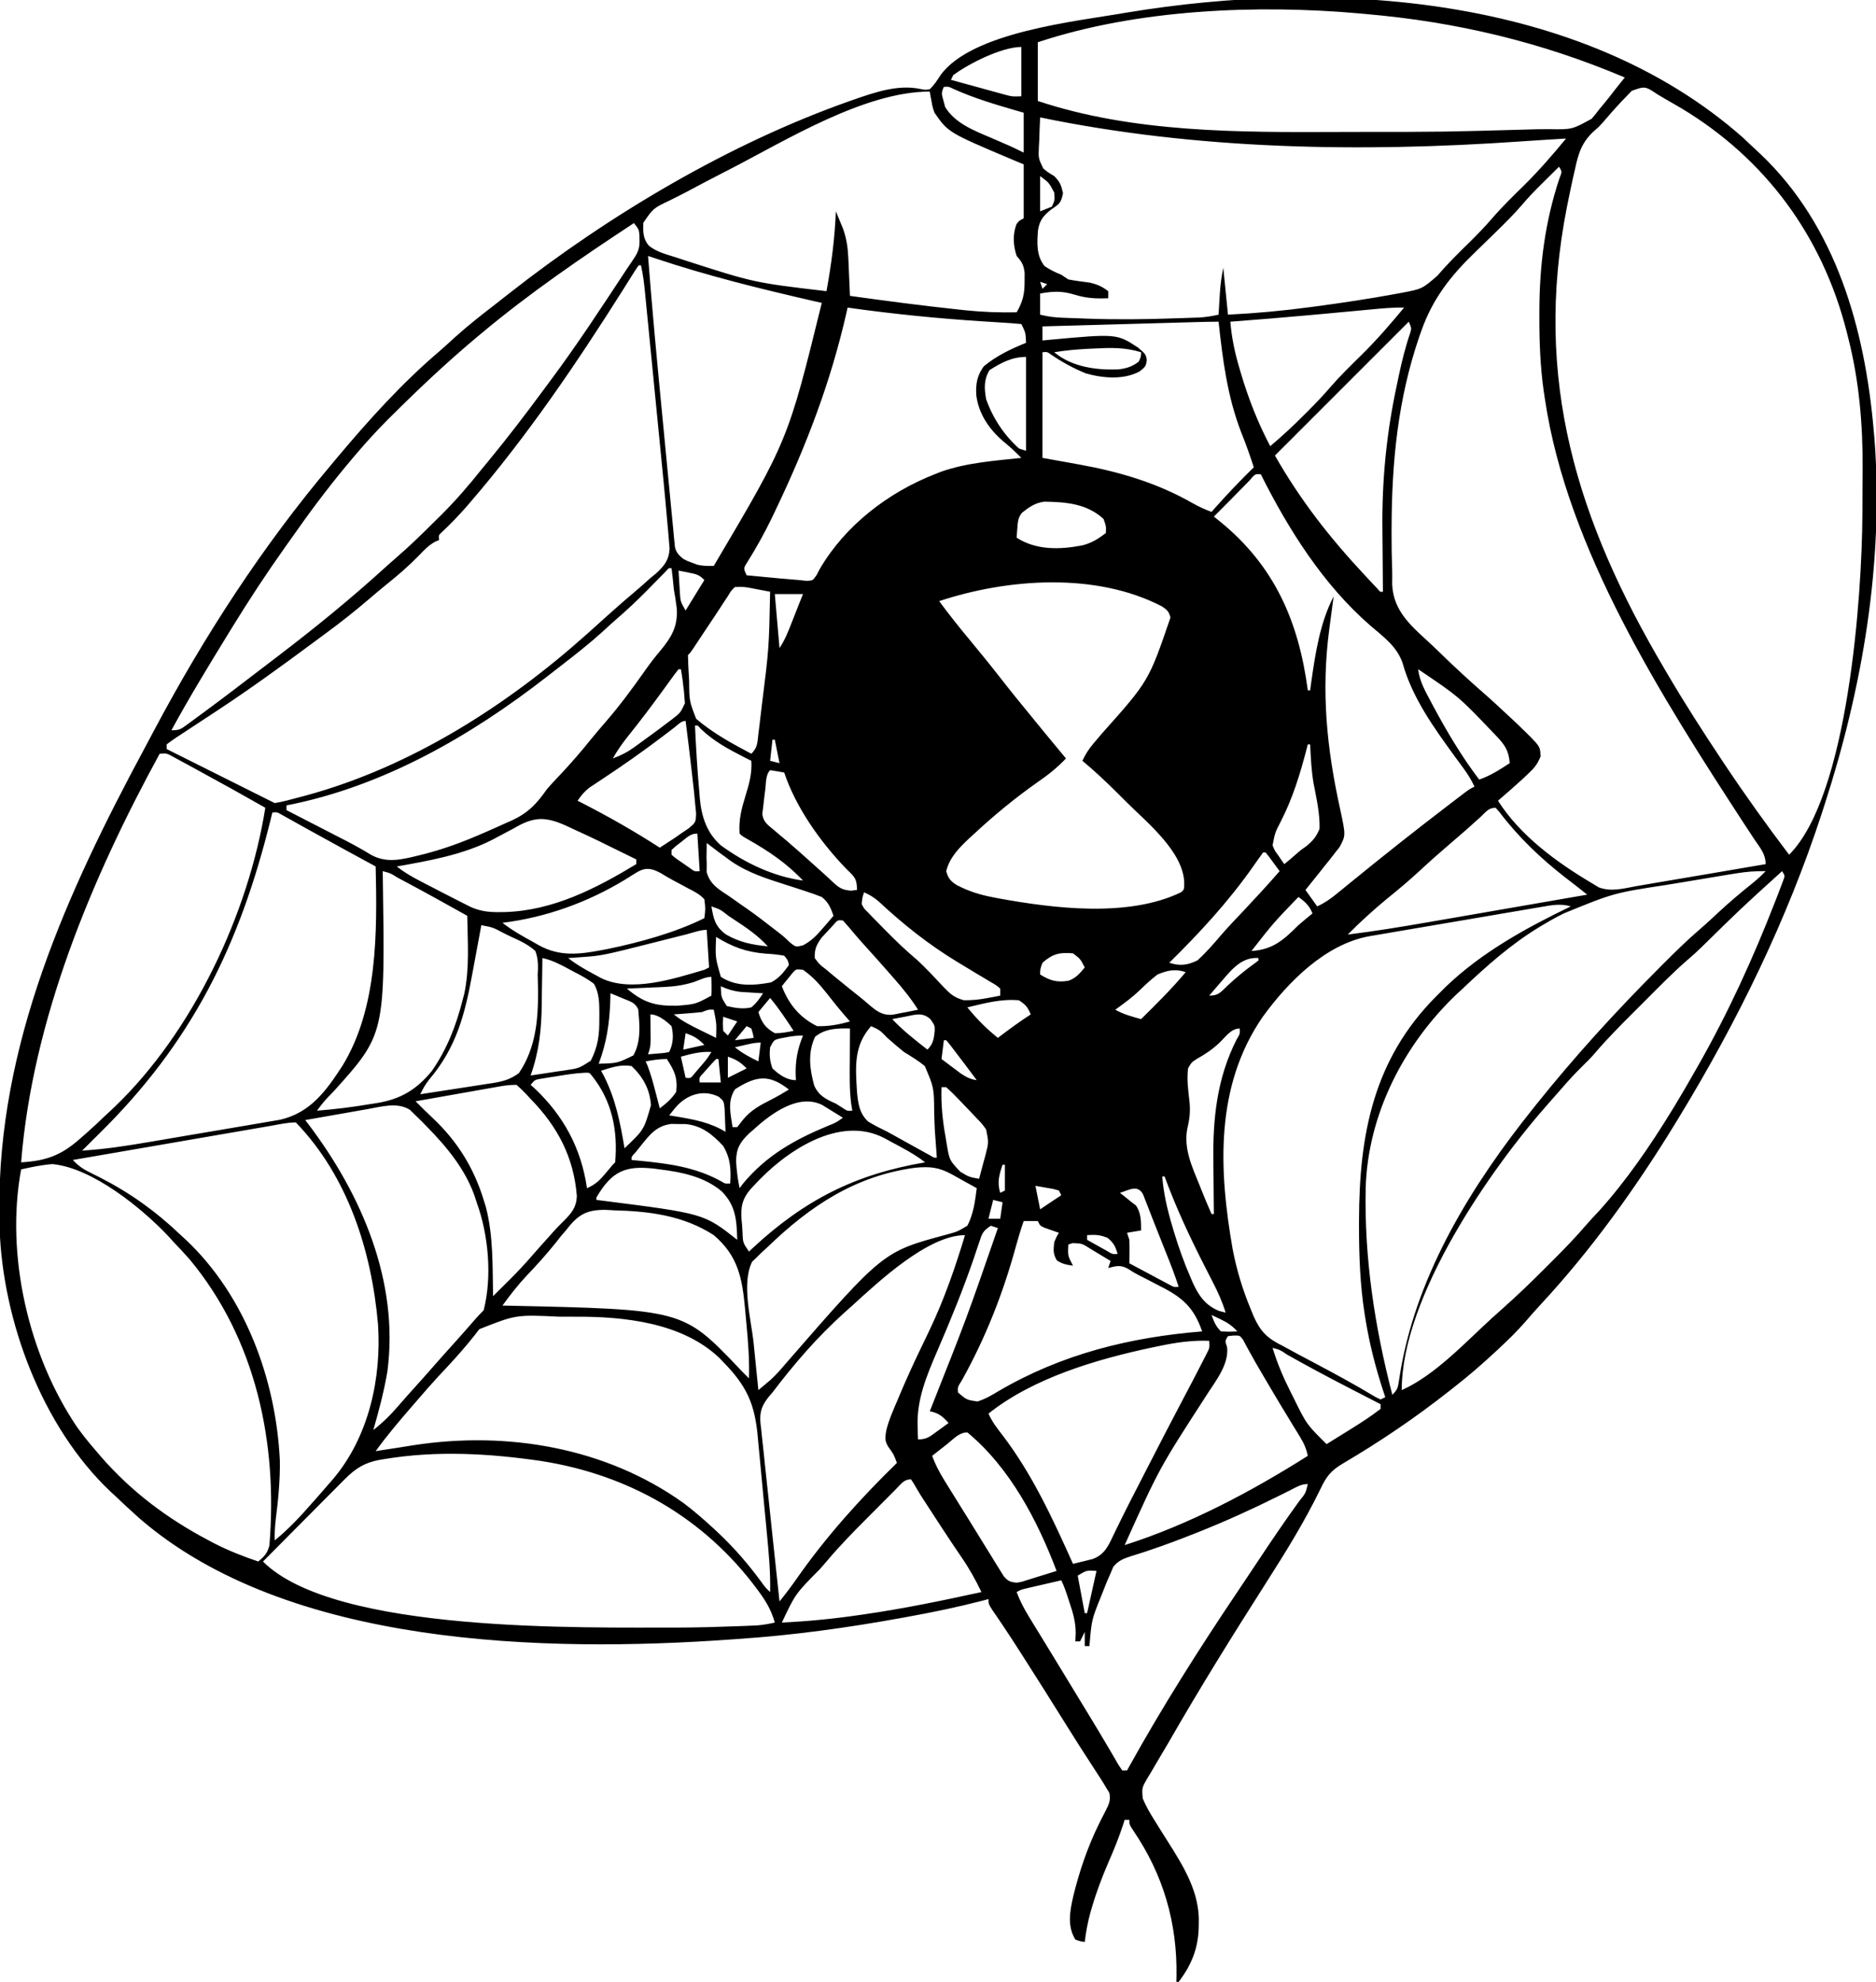 <?xml version="1.0" encoding="UTF-8"?>
<svg version="1.1" xmlns="http://www.w3.org/2000/svg" width="799" height="844">
<path d="M0 0 C1.655 1.532 3.3 3.074 4.938 4.625 C5.894 5.517 6.85 6.409 7.836 7.328 C39.954 37.889 52.167 81.612 55.938 124.625 C56.048 125.838 56.159 127.051 56.273 128.301 C60.333 181.131 51.218 234.448 34.938 284.625 C34.596 285.683 34.255 286.74 33.904 287.83 C19.022 333.493 -2.113 376.683 -27.062 417.625 C-27.609 418.523 -28.156 419.42 -28.72 420.345 C-45.45 447.65 -64.442 474.151 -86.289 497.605 C-88.389 499.864 -90.406 502.183 -92.414 504.523 C-95.99 508.625 -99.824 512.366 -103.812 516.062 C-104.516 516.717 -105.22 517.372 -105.946 518.046 C-111.47 523.149 -117.127 528.004 -123.062 532.625 C-123.666 533.101 -124.27 533.577 -124.892 534.068 C-139.291 545.413 -154.319 555.596 -170.121 564.883 C-175.313 567.958 -177.233 570.526 -179.75 575.875 C-186.413 589.573 -194.333 602.374 -202.516 615.2 C-216.944 637.817 -231.117 660.587 -244.464 683.862 C-246.026 686.562 -247.622 689.239 -249.227 691.914 C-250.173 693.526 -251.118 695.138 -252.062 696.75 C-252.503 697.466 -252.943 698.182 -253.396 698.92 C-255.725 702.958 -255.725 702.958 -255.39 707.464 C-253.97 710.846 -252.285 713.779 -250.324 716.879 C-249.579 718.076 -248.833 719.273 -248.088 720.471 C-246.927 722.32 -245.763 724.167 -244.593 726.011 C-237.825 736.71 -231.006 747.71 -231.5 760.812 C-231.523 761.961 -231.523 761.961 -231.546 763.132 C-231.889 771.816 -234.817 778.752 -240.062 785.625 C-240.393 785.625 -240.722 785.625 -241.062 785.625 C-241.028 784.353 -241.028 784.353 -240.992 783.055 C-240.645 760.507 -246.613 739.99 -259.305 721.328 C-261.062 718.625 -261.062 718.625 -261.062 716.625 C-261.723 716.625 -262.382 716.625 -263.062 716.625 C-263.234 717.17 -263.406 717.716 -263.583 718.277 C-265.394 723.886 -267.564 729.235 -269.938 734.625 C-272.66 740.949 -275.067 747.265 -277 753.875 C-277.199 754.553 -277.398 755.231 -277.603 755.93 C-278.786 760.153 -279.528 764.284 -280.062 768.625 C-281.938 768.375 -281.938 768.375 -284.062 767.625 C-287.64 761.78 -286.374 755.456 -284.933 749.091 C-282.355 738.538 -278.851 728.216 -274.051 718.461 C-273.72 717.786 -273.389 717.11 -273.048 716.414 C-272.407 715.128 -271.749 713.851 -271.071 712.584 C-269.7 709.866 -268.945 708.184 -269.582 705.156 C-271.541 701.807 -273.601 698.542 -275.75 695.312 C-280.347 688.309 -284.826 681.24 -289.25 674.125 C-294.616 665.509 -300.031 656.926 -305.5 648.375 C-306.138 647.377 -306.775 646.378 -307.432 645.35 C-310.023 641.306 -312.617 637.269 -315.313 633.295 C-316.046 632.213 -316.78 631.131 -317.535 630.016 C-318.547 628.539 -318.547 628.539 -319.578 627.032 C-321.062 624.625 -321.062 624.625 -321.062 622.625 C-322.006 622.873 -322.95 623.121 -323.923 623.377 C-334.295 626.061 -344.71 628.215 -355.25 630.125 C-356.071 630.275 -356.892 630.425 -357.738 630.579 C-381.057 634.826 -404.401 638.056 -428.062 639.625 C-428.858 639.683 -429.653 639.741 -430.472 639.8 C-509.951 645.474 -619.45 642.98 -682.625 588.271 C-686.177 585.131 -689.628 581.894 -693.062 578.625 C-693.708 578.032 -694.354 577.439 -695.02 576.828 C-724.168 549.249 -741.008 503.985 -742.24 464.468 C-742.266 463.045 -742.286 461.622 -742.301 460.199 C-742.311 459.422 -742.32 458.645 -742.33 457.845 C-743.042 386.607 -713.639 321.923 -680.433 260.178 C-678.969 257.451 -677.52 254.716 -676.07 251.98 C-654.881 212.184 -630.163 174.102 -601.062 139.625 C-600.068 138.434 -599.073 137.242 -598.078 136.051 C-584.865 120.328 -570.7 104.641 -555.031 91.316 C-552.785 89.386 -550.617 87.381 -548.438 85.375 C-542.835 80.327 -536.947 75.703 -530.975 71.105 C-529.05 69.615 -527.14 68.108 -525.23 66.598 C-482.571 33.09 -431.345 2.669 -380.062 -15.375 C-379.389 -15.613 -378.716 -15.851 -378.022 -16.096 C-369.217 -19.147 -359.505 -22.448 -350.188 -20.5 C-348.051 -20.07 -348.051 -20.07 -346.062 -20.375 C-344.212 -22.138 -342.997 -24.039 -341.613 -26.184 C-328.385 -44.877 -283.205 -49.313 -262.301 -52.993 C-175.339 -67.452 -69.004 -60.802 0 0 Z M-300.062 -40.375 C-300.062 -32.125 -300.062 -23.875 -300.062 -15.375 C-259.339 -1.8 -214.217 -2.001 -171.76 -2.178 C-169.086 -2.188 -166.412 -2.194 -163.738 -2.199 C-127.386 -2.206 -127.386 -2.206 -91.054 -3.229 C-88.138 -3.336 -85.26 -3.376 -82.345 -3.361 C-72.513 -3.206 -72.513 -3.206 -64.164 -7.797 C-62.955 -9.198 -61.794 -10.642 -60.688 -12.125 C-60.087 -12.842 -59.486 -13.558 -58.867 -14.297 C-57.213 -16.288 -55.632 -18.317 -54.062 -20.375 C-53.266 -21.37 -52.469 -22.365 -51.648 -23.391 C-51.125 -24.045 -50.602 -24.7 -50.062 -25.375 C-85.61 -40.44 -121.61 -49.027 -160.062 -52.375 C-161.199 -52.481 -161.199 -52.481 -162.358 -52.589 C-206.505 -56.59 -257.836 -54.45 -300.062 -40.375 Z M-336.062 -26.375 C-336.392 -25.715 -336.723 -25.055 -337.062 -24.375 C-332.815 -23.2 -328.564 -22.037 -324.312 -20.875 C-323.106 -20.541 -321.899 -20.207 -320.656 -19.863 C-319.496 -19.547 -318.336 -19.232 -317.141 -18.906 C-316.072 -18.613 -315.004 -18.32 -313.903 -18.018 C-310.898 -17.228 -310.898 -17.228 -307.062 -17.375 C-307.062 -24.305 -307.062 -31.235 -307.062 -38.375 C-315.413 -38.375 -329.505 -31.265 -336.062 -26.375 Z M-340.062 -21.375 C-341.357 -18.786 -340.915 -17.873 -340.125 -15.125 C-339.93 -14.377 -339.736 -13.63 -339.535 -12.859 C-335.375 -5.841 -327.01 -2.69 -319.812 0.375 C-318.057 1.14 -316.302 1.906 -314.547 2.672 C-313.398 3.164 -313.398 3.164 -312.226 3.667 C-310.142 4.59 -308.101 5.606 -306.062 6.625 C-306.062 1.015 -306.062 -4.595 -306.062 -10.375 C-307.367 -10.75 -308.672 -11.125 -310.016 -11.512 C-318.873 -14.094 -327.521 -16.698 -335.945 -20.492 C-337.988 -21.503 -337.988 -21.503 -340.062 -21.375 Z M-47.078 -19.688 C-48.184 -18.543 -48.184 -18.543 -49.312 -17.375 C-50.109 -16.553 -50.906 -15.73 -51.727 -14.883 C-54.278 -12.144 -56.756 -9.358 -59.164 -6.492 C-61.062 -4.375 -61.062 -4.375 -62.719 -2.962 C-68.231 1.915 -69.745 6.538 -71.25 13.625 C-71.491 14.677 -71.733 15.728 -71.981 16.812 C-72.714 20.076 -73.398 23.346 -74.062 26.625 C-74.265 27.623 -74.468 28.621 -74.676 29.65 C-89.226 103.309 -70.3 163.655 -33.062 226.625 C-32.274 227.968 -32.274 227.968 -31.47 229.339 C-24.287 241.533 -16.658 253.412 -8.812 265.188 C-8.4 265.807 -7.988 266.426 -7.564 267.064 C1.204 280.212 10.389 293.032 19.938 305.625 C45.175 280.387 50.986 194.95 51.141 160.676 C51.146 159.661 51.152 158.646 51.158 157.6 C51.167 155.459 51.174 153.319 51.178 151.178 C51.187 147.99 51.218 144.803 51.25 141.615 C51.348 122.74 49.823 103.959 45.125 85.625 C44.737 84.071 44.737 84.071 44.341 82.485 C33.96 42.09 9.806 9.229 -25.938 -12.25 C-28.304 -13.641 -30.681 -15.009 -33.062 -16.375 C-33.998 -16.925 -34.934 -17.476 -35.898 -18.043 C-41.419 -21.73 -41.419 -21.73 -47.078 -19.688 Z M-431.062 13.625 C-431.878 14.042 -432.694 14.46 -433.534 14.89 C-438.901 17.641 -444.236 20.443 -449.549 23.296 C-451.926 24.553 -454.324 25.75 -456.734 26.941 C-463.833 30.312 -463.833 30.312 -468.082 36.523 C-468.213 40.227 -468.228 43.215 -465.792 46.162 C-462.388 49.042 -457.932 50.004 -453.75 51.375 C-452.701 51.721 -451.653 52.068 -450.572 52.425 C-420.86 62.007 -420.86 62.007 -390.062 65.625 C-387.975 54.281 -386.518 43.154 -386.062 31.625 C-385.411 33.185 -384.767 34.748 -384.125 36.312 C-383.586 37.618 -383.586 37.618 -383.035 38.949 C-381.5 43.173 -380.938 47.231 -380.746 51.707 C-380.704 52.638 -380.662 53.57 -380.619 54.529 C-380.58 55.489 -380.541 56.449 -380.5 57.438 C-380.457 58.417 -380.414 59.396 -380.369 60.404 C-380.263 62.811 -380.161 65.218 -380.062 67.625 C-364.876 69.741 -349.686 71.757 -334.438 73.375 C-333.273 73.502 -332.109 73.63 -330.909 73.761 C-323.601 74.513 -316.408 74.775 -309.062 74.625 C-306.431 70.073 -305.654 66.745 -305.688 61.5 C-305.68 60.301 -305.672 59.102 -305.664 57.867 C-306.092 54.389 -306.807 53.201 -309.062 50.625 C-310.556 46.146 -310.783 41.633 -309.188 37.188 C-308.062 35.625 -308.062 35.625 -306.062 34.625 C-306.062 27.035 -306.062 19.445 -306.062 11.625 C-307.595 10.984 -309.128 10.344 -310.707 9.684 C-338.2 -1.943 -338.2 -1.943 -344.062 -10.375 C-344.891 -12.832 -344.891 -12.832 -345.312 -15.188 C-345.462 -15.978 -345.612 -16.768 -345.766 -17.582 C-345.864 -18.174 -345.962 -18.765 -346.062 -19.375 C-373.745 -19.375 -407.111 1.273 -431.062 13.625 Z M-299.062 -8.375 C-299.237 -5.147 -299.344 -1.919 -299.438 1.312 C-299.488 2.225 -299.538 3.137 -299.59 4.076 C-299.813 9.014 -299.813 9.014 -297.766 13.319 C-295.979 14.855 -295.979 14.855 -293.062 16.625 C-290.613 19.074 -290.1 20.461 -289.312 23.875 C-290.212 28.375 -290.97 28.481 -294.562 31 C-297.85 33.65 -299.323 35.585 -299.977 39.703 C-300.402 45.121 -300.719 50.601 -297.129 54.988 C-294.823 56.514 -292.622 57.595 -290.062 58.625 C-289.072 59.285 -288.082 59.945 -287.062 60.625 C-284.075 61.199 -281.087 61.575 -278.07 61.965 C-274.828 62.676 -272.695 63.609 -270.062 65.625 C-270.062 66.615 -270.062 67.605 -270.062 68.625 C-275.341 68.885 -279.503 68.632 -284.562 67.062 C-289.84 65.47 -293.664 65.651 -299.062 66.625 C-299.062 69.595 -299.062 72.565 -299.062 75.625 C-295.641 76.48 -292.927 76.812 -289.441 76.941 C-288.34 76.983 -287.238 77.025 -286.104 77.068 C-284.956 77.108 -283.808 77.147 -282.625 77.188 C-281.512 77.231 -280.399 77.274 -279.252 77.318 C-266.67 77.777 -254.143 77.639 -241.562 77.188 C-240.328 77.148 -239.093 77.109 -237.82 77.068 C-236.632 77.026 -235.443 76.985 -234.219 76.941 C-233.155 76.905 -232.091 76.868 -230.994 76.83 C-228.267 76.639 -225.726 76.23 -223.062 75.625 C-223.002 74.6 -222.941 73.575 -222.879 72.52 C-222.794 71.159 -222.71 69.798 -222.625 68.438 C-222.586 67.764 -222.546 67.09 -222.506 66.396 C-222.27 62.682 -221.797 59.296 -221.062 55.625 C-220.072 65.525 -220.072 65.525 -219.062 75.625 C-207.168 75.044 -195.485 73.97 -183.688 72.375 C-182.872 72.267 -182.057 72.158 -181.218 72.046 C-170.246 70.58 -159.325 68.935 -148.438 66.938 C-147.331 66.735 -146.225 66.533 -145.084 66.325 C-136.366 64.67 -136.366 64.67 -129.812 59 C-125.501 53.908 -120.783 49.294 -116.023 44.625 C-112.745 41.385 -109.571 38.118 -106.562 34.625 C-102.312 29.69 -97.67 25.182 -93.023 20.625 C-86.622 14.297 -80.787 7.564 -75.062 0.625 C-77.417 0.77 -79.771 0.916 -82.125 1.062 C-84.091 1.184 -84.091 1.184 -86.098 1.309 C-88.893 1.483 -91.687 1.669 -94.48 1.864 C-162.393 6.569 -232.247 5.448 -299.062 -8.375 Z M-78.062 12.625 C-80.087 14.622 -82.107 16.622 -84.125 18.625 C-84.967 19.455 -84.967 19.455 -85.826 20.301 C-88.718 23.176 -91.487 26.089 -94.121 29.203 C-97.435 33.042 -100.997 36.573 -104.625 40.109 C-105.224 40.696 -105.823 41.282 -106.44 41.886 C-108.938 44.33 -111.437 46.773 -113.956 49.196 C-124.167 59.035 -131.82 68.766 -136.625 82.312 C-136.909 83.106 -137.193 83.899 -137.485 84.717 C-146.695 111.413 -149.31 138.392 -149.375 166.438 C-149.379 167.337 -149.383 168.236 -149.386 169.162 C-149.397 174.248 -149.32 179.32 -149.126 184.402 C-149.069 186.413 -149.093 188.426 -149.127 190.437 C-148.644 202.464 -140.201 208.861 -131.938 216.562 C-130.518 217.93 -129.101 219.301 -127.688 220.674 C-121.865 226.295 -115.943 231.769 -109.835 237.079 C-106.465 240.018 -103.204 243.072 -99.938 246.125 C-99.261 246.75 -98.584 247.375 -97.887 248.02 C-95.916 249.861 -93.981 251.73 -92.062 253.625 C-91.448 254.224 -90.833 254.824 -90.2 255.441 C-86.098 259.749 -86.098 259.749 -85.934 263.785 C-87.222 267.025 -88.584 268.687 -91.125 271.062 C-92.332 272.203 -92.332 272.203 -93.562 273.367 C-97.027 276.496 -100.501 279.607 -104.062 282.625 C-94.678 297.378 -79.26 308.731 -64.375 317.562 C-63.299 318.211 -62.222 318.859 -61.113 319.527 C-55.932 321.478 -50.79 320.054 -45.503 319.07 C-42.662 318.552 -39.816 318.077 -36.967 317.604 C-29.87 316.425 -22.779 315.214 -15.688 314 C-13.198 313.575 -10.708 313.151 -8.219 312.727 C-2.166 311.695 3.886 310.661 9.938 309.625 C9.938 305.33 7.572 302.699 5.25 299.25 C4.231 297.706 3.214 296.16 2.199 294.613 C1.663 293.798 1.128 292.983 0.576 292.143 C-33.96 239.057 -74.556 175.703 -84.062 111.625 C-84.235 110.493 -84.407 109.362 -84.584 108.196 C-86.054 97.674 -86.462 87.305 -86.438 76.688 C-86.437 75.839 -86.437 74.99 -86.437 74.115 C-86.389 54.625 -84.062 36.214 -77.918 17.66 C-76.726 14.736 -76.726 14.736 -78.062 12.625 Z M-299.062 16.625 C-299.062 21.575 -299.062 26.525 -299.062 31.625 C-297.413 30.965 -295.762 30.305 -294.062 29.625 C-292.795 26.861 -292.795 26.861 -293.062 23.625 C-295.31 19.383 -295.31 19.383 -299.062 16.625 Z M-472.062 36.625 C-494.487 51.381 -516.449 66.38 -537.062 83.625 C-537.659 84.122 -538.255 84.619 -538.869 85.131 C-551.479 95.68 -563.413 106.904 -575.062 118.5 C-575.756 119.189 -576.45 119.878 -577.165 120.589 C-581.667 125.104 -585.929 129.771 -590.062 134.625 C-590.607 135.263 -591.151 135.9 -591.712 136.557 C-600.1 146.457 -607.934 156.66 -615.402 167.269 C-617.114 169.699 -618.84 172.119 -620.566 174.539 C-628.469 185.662 -635.925 196.998 -643.062 208.625 C-643.732 209.715 -644.402 210.804 -645.093 211.927 C-653.336 225.349 -661.523 238.791 -669.062 252.625 C-665.724 252.625 -665.161 252.241 -662.57 250.344 C-661.528 249.587 -661.528 249.587 -660.466 248.816 C-659.338 247.979 -659.338 247.979 -658.188 247.125 C-657.4 246.548 -656.613 245.972 -655.802 245.378 C-646.908 238.834 -638.135 232.129 -629.379 225.402 C-627.392 223.878 -625.401 222.359 -623.406 220.844 C-607.643 208.826 -592.222 196.25 -577.574 182.891 C-576.181 181.634 -574.782 180.384 -573.358 179.163 C-567.524 174.152 -562.063 168.809 -556.625 163.375 C-555.735 162.497 -554.845 161.619 -553.928 160.715 C-547.866 154.666 -542.389 148.325 -537.062 141.625 C-536.001 140.332 -534.936 139.041 -533.867 137.754 C-525.892 128.069 -518.295 118.13 -510.844 108.038 C-509.729 106.527 -508.61 105.019 -507.488 103.513 C-496.09 88.22 -485.673 72.231 -475.183 56.309 C-474.43 55.177 -473.667 54.052 -472.895 52.932 C-470.73 49.779 -469.538 47.819 -469.688 43.938 C-469.7 43.191 -469.713 42.445 -469.727 41.676 C-469.968 39.32 -469.968 39.32 -472.062 36.625 Z M-466.062 50.625 C-464.26 73.945 -462.074 97.22 -459.804 120.498 C-459.346 125.205 -458.895 129.912 -458.451 134.62 C-457.91 140.362 -457.355 146.103 -456.791 151.843 C-456.58 154.018 -456.373 156.192 -456.171 158.367 C-455.889 161.383 -455.591 164.396 -455.289 167.41 C-455.21 168.304 -455.13 169.198 -455.048 170.12 C-454.963 170.938 -454.877 171.756 -454.789 172.598 C-454.721 173.308 -454.653 174.017 -454.582 174.748 C-453.929 177.106 -452.925 178.075 -451.062 179.625 C-449.205 180.615 -449.205 180.615 -447.188 181.312 C-446.53 181.564 -445.873 181.815 -445.195 182.074 C-442.753 182.705 -440.576 182.662 -438.062 182.625 C-406.465 129.192 -406.465 129.192 -392.062 70.625 C-393.743 70.241 -393.743 70.241 -395.458 69.85 C-418.298 64.615 -440.825 59.059 -463.062 51.625 C-464.053 51.295 -465.043 50.965 -466.062 50.625 Z M-470.062 54.625 C-471.015 55.992 -471.917 57.393 -472.801 58.805 C-473.367 59.705 -473.934 60.605 -474.518 61.532 C-475.437 63.001 -475.437 63.001 -476.375 64.5 C-496.291 96.044 -517.426 127.27 -541.812 155.562 C-542.331 156.165 -542.85 156.768 -543.385 157.39 C-546.676 161.164 -550.117 164.7 -553.751 168.147 C-555.284 169.545 -555.284 169.545 -555.062 171.625 C-555.911 171.979 -555.911 171.979 -556.777 172.34 C-559.586 173.919 -561.406 175.852 -563.625 178.188 C-567.909 182.559 -572.37 186.461 -577.148 190.277 C-579.758 192.38 -582.311 194.53 -584.853 196.712 C-590.818 201.828 -596.926 206.665 -603.269 211.309 C-605.332 212.823 -607.387 214.349 -609.441 215.875 C-622.365 225.462 -635.367 234.884 -648.797 243.75 C-649.82 244.427 -649.82 244.427 -650.865 245.118 C-654.323 247.404 -657.787 249.682 -661.259 251.948 C-662.539 252.79 -663.818 253.633 -665.098 254.477 C-665.7 254.866 -666.302 255.255 -666.923 255.656 C-668.338 256.593 -669.706 257.603 -671.062 258.625 C-671.062 259.285 -671.062 259.945 -671.062 260.625 C-670.516 260.898 -669.969 261.172 -669.406 261.453 C-654.625 268.844 -639.844 276.234 -625.062 283.625 C-621.57 283.085 -618.165 282.09 -614.75 281.188 C-613.719 280.915 -612.688 280.643 -611.626 280.363 C-567.116 268.228 -526.225 242.189 -492.062 211.625 C-491.138 210.8 -490.214 209.975 -489.262 209.125 C-487.683 207.707 -486.108 206.285 -484.539 204.855 C-482.486 203.006 -480.419 201.176 -478.34 199.355 C-477.651 198.751 -476.962 198.146 -476.252 197.524 C-474.783 196.25 -473.303 194.99 -471.811 193.744 C-469.495 191.793 -467.248 189.779 -465 187.75 C-464.217 187.113 -463.434 186.476 -462.627 185.82 C-459.108 182.558 -457.147 180.149 -456.876 175.242 C-457.043 173.286 -457.043 173.286 -457.213 171.292 C-457.271 170.557 -457.33 169.823 -457.39 169.066 C-457.593 166.584 -457.827 164.105 -458.062 161.625 C-458.224 159.817 -458.385 158.009 -458.546 156.2 C-459.103 150.073 -459.707 143.951 -460.312 137.828 C-460.533 135.578 -460.753 133.327 -460.974 131.076 C-461.432 126.397 -461.893 121.717 -462.355 117.038 C-462.948 111.043 -463.535 105.048 -464.121 99.052 C-464.573 94.421 -465.029 89.791 -465.485 85.16 C-465.702 82.948 -465.919 80.736 -466.135 78.524 C-466.437 75.444 -466.741 72.365 -467.047 69.286 C-467.179 67.922 -467.179 67.922 -467.315 66.531 C-467.717 62.51 -468.154 58.572 -469.062 54.625 C-469.392 54.625 -469.723 54.625 -470.062 54.625 Z M-299.062 61.625 C-298.733 62.615 -298.402 63.605 -298.062 64.625 C-297.402 63.965 -296.743 63.305 -296.062 62.625 C-297.053 62.295 -298.043 61.965 -299.062 61.625 Z M-381.062 72.625 C-381.208 73.272 -381.353 73.92 -381.502 74.587 C-388.229 104.307 -398.676 131.527 -411.812 159 C-412.331 160.086 -412.849 161.172 -413.383 162.292 C-416.546 168.807 -420.001 175.012 -423.849 181.151 C-425.44 183.662 -425.44 183.662 -424.062 186.625 C-420.521 186.963 -416.979 187.294 -413.438 187.625 C-412.438 187.72 -411.439 187.816 -410.41 187.914 C-407.629 188.172 -404.846 188.4 -402.062 188.625 C-400.324 188.803 -400.324 188.803 -398.551 188.984 C-395.904 188.878 -395.904 188.878 -394.332 186.641 C-393.611 185.272 -393.611 185.272 -392.875 183.875 C-382.091 165.396 -363.783 151.379 -344.062 143.625 C-343.161 143.267 -342.26 142.908 -341.332 142.539 C-330.311 138.666 -318.615 137.851 -307.062 136.625 C-309.595 134.031 -312.193 131.665 -315 129.375 C-320.921 124.226 -325.383 117.647 -326.281 109.688 C-326.498 104.929 -325.906 101.589 -323.062 97.625 C-317.67 93.159 -311.522 90.221 -305.062 87.625 C-305.247 83.283 -305.247 83.283 -307.062 79.625 C-309.786 79.369 -312.493 79.172 -315.223 79.012 C-316.97 78.899 -318.718 78.786 -320.465 78.673 C-321.852 78.585 -321.852 78.585 -323.266 78.496 C-342.648 77.255 -361.832 75.331 -381.062 72.625 Z M-158.297 73.43 C-159.2 73.513 -160.103 73.597 -161.034 73.683 C-162.963 73.861 -164.893 74.041 -166.822 74.221 C-171.808 74.686 -176.795 75.144 -181.781 75.602 C-182.759 75.691 -183.737 75.781 -184.745 75.873 C-195.843 76.886 -206.95 77.784 -218.062 78.625 C-217.492 85.273 -216.252 91.354 -214.375 97.75 C-214.11 98.663 -213.846 99.576 -213.573 100.516 C-210.37 111.304 -206.344 121.672 -201.062 131.625 C-195.991 127.377 -191.225 122.941 -186.562 118.25 C-185.937 117.629 -185.312 117.007 -184.668 116.367 C-181.526 113.218 -178.498 110.019 -175.594 106.648 C-171.329 101.71 -166.679 97.191 -162.023 92.625 C-155.622 86.298 -149.787 79.563 -144.062 72.625 C-148.845 72.5 -153.543 72.98 -158.297 73.43 Z M-142.062 78.625 C-160.873 97.435 -179.683 116.245 -199.062 135.625 C-188.107 154.798 -175.832 170.454 -160.875 186.5 C-160.215 187.209 -159.555 187.918 -158.874 188.648 C-158.262 189.298 -157.65 189.948 -157.02 190.617 C-156.473 191.198 -155.926 191.78 -155.363 192.378 C-154.242 193.74 -154.242 193.74 -153.062 193.625 C-153.069 193.064 -153.076 192.504 -153.083 191.926 C-153.15 185.954 -153.195 179.981 -153.227 174.008 C-153.242 171.796 -153.262 169.583 -153.289 167.371 C-153.534 146.253 -151.556 125.894 -147.062 105.25 C-146.815 104.059 -146.567 102.868 -146.312 101.641 C-145.014 95.513 -143.54 89.557 -141.516 83.626 C-140.838 81.435 -140.838 81.435 -142.062 78.625 Z M-233.012 78.809 C-233.715 78.828 -234.418 78.848 -235.142 78.868 C-237.463 78.932 -239.784 78.997 -242.105 79.062 C-243.715 79.107 -245.325 79.152 -246.935 79.197 C-251.172 79.315 -255.408 79.434 -259.645 79.552 C-263.968 79.673 -268.292 79.794 -272.615 79.914 C-281.098 80.151 -289.58 80.388 -298.062 80.625 C-298.062 82.605 -298.062 84.585 -298.062 86.625 C-296.972 86.517 -296.972 86.517 -295.859 86.406 C-266.429 83.69 -266.429 83.69 -257.312 89.688 C-254.094 92.459 -254.094 92.459 -253.625 94.938 C-254.062 97.625 -254.062 97.625 -256.613 99.758 C-263.45 103.459 -272.131 102.718 -279.492 100.672 C-284.848 98.519 -289.78 95.806 -294.539 92.543 C-296.052 91.453 -296.052 91.453 -298.062 91.625 C-298.062 106.475 -298.062 121.325 -298.062 136.625 C-290.21 138.055 -290.21 138.055 -282.352 139.449 C-265.309 142.539 -249.174 147.282 -234.094 155.926 C-231.454 157.406 -228.898 158.583 -226.062 159.625 C-225.245 158.699 -225.245 158.699 -224.41 157.754 C-219.147 151.843 -213.719 146.161 -208.062 140.625 C-209.707 135.518 -211.49 130.537 -213.5 125.562 C-219.363 110.279 -221.303 94.806 -223.062 78.625 C-226.383 78.625 -229.693 78.716 -233.012 78.809 Z M-276.375 90.062 C-277.619 90.121 -277.619 90.121 -278.889 90.182 C-283.671 90.427 -288.334 90.866 -293.062 91.625 C-285.586 97.882 -275.36 99.281 -265.895 98.949 C-262.36 98.545 -259.887 97.822 -257.062 95.625 C-256.102 93.548 -256.102 93.548 -256.062 91.625 C-263.077 89.467 -269.164 89.692 -276.375 90.062 Z M-320.625 99.25 C-323.078 103.303 -322.881 107.038 -322.062 111.625 C-319.17 119.744 -314.488 126.857 -308.062 132.625 C-307.072 132.955 -306.082 133.285 -305.062 133.625 C-305.062 120.425 -305.062 107.225 -305.062 93.625 C-311.051 93.625 -315.623 96.078 -320.625 99.25 Z M-209.926 146.293 C-211.081 147.461 -212.23 148.635 -213.375 149.812 C-213.944 150.391 -214.513 150.969 -215.1 151.564 C-216.223 152.706 -217.344 153.849 -218.463 154.994 C-220.647 157.221 -222.853 159.424 -225.062 161.625 C-224.168 162.34 -223.273 163.056 -222.352 163.793 C-199.193 182.706 -188.948 206.279 -185.062 235.625 C-184.732 235.625 -184.403 235.625 -184.062 235.625 C-183.904 234.451 -183.745 233.276 -183.582 232.066 C-181.829 219.746 -179.856 206.792 -174.062 195.625 C-174.148 196.264 -174.234 196.903 -174.322 197.562 C-174.717 200.52 -175.109 203.479 -175.5 206.438 C-175.635 207.442 -175.769 208.447 -175.908 209.482 C-179.416 236.089 -177.046 260.053 -171.282 286.22 C-168.878 297.417 -168.878 297.417 -171.531 302.363 C-172.202 303.213 -172.872 304.062 -173.562 304.938 C-174.284 305.868 -175.006 306.799 -175.75 307.758 C-176.895 309.177 -176.895 309.177 -178.062 310.625 C-178.826 311.592 -179.589 312.559 -180.375 313.555 C-182.255 315.925 -184.15 318.281 -186.062 320.625 C-183.588 324.09 -183.588 324.09 -181.062 327.625 C-177.944 326.199 -175.466 324.479 -172.812 322.312 C-171.936 321.601 -171.059 320.889 -170.156 320.156 C-169.135 319.321 -168.114 318.486 -167.062 317.625 C-153.468 306.537 -139.752 295.651 -125.812 285 C-124.882 284.288 -123.952 283.576 -122.993 282.843 C-122.124 282.18 -121.255 281.518 -120.359 280.836 C-119.579 280.241 -118.799 279.646 -117.995 279.033 C-116.062 277.625 -116.062 277.625 -114.062 276.625 C-115.418 273.745 -116.966 271.243 -118.855 268.684 C-119.4 267.941 -119.944 267.198 -120.505 266.433 C-121.369 265.259 -121.369 265.259 -122.25 264.062 C-131.244 251.698 -140.54 238.913 -144.688 224 C-147.111 216.906 -152.848 212.809 -158.378 208.085 C-178.409 190.72 -193.298 167.155 -205.062 143.625 C-207.471 143.398 -207.471 143.398 -209.926 146.293 Z M-306.832 160.02 C-308.447 162.127 -308.56 163.685 -308.75 166.312 C-308.816 167.121 -308.881 167.929 -308.949 168.762 C-308.987 169.377 -309.024 169.991 -309.062 170.625 C-300.662 175.992 -290.713 175.733 -281.062 173.875 C-277.111 172.856 -274.283 171.102 -271.062 168.625 C-270.933 165.79 -270.933 165.79 -272.062 162.625 C-279.172 156.083 -288.041 155.418 -297.23 155.262 C-301.256 155.778 -303.701 157.552 -306.832 160.02 Z M-458.518 184.983 C-459.132 185.608 -459.746 186.234 -460.379 186.879 C-461.403 187.914 -461.403 187.914 -462.447 188.971 C-463.872 190.421 -465.296 191.871 -466.721 193.322 C-470.777 197.423 -474.919 201.338 -479.292 205.099 C-481.47 206.976 -483.576 208.925 -485.688 210.875 C-491.278 215.912 -497.152 220.53 -503.11 225.119 C-505.15 226.692 -507.181 228.278 -509.211 229.863 C-541.857 255.241 -579.052 276.636 -620.062 284.625 C-620.062 285.285 -620.062 285.945 -620.062 286.625 C-619.171 287.084 -618.279 287.542 -617.36 288.014 C-614.01 289.737 -610.661 291.461 -607.312 293.186 C-605.87 293.929 -604.428 294.671 -602.986 295.412 C-601.585 296.132 -600.185 296.853 -598.785 297.574 C-597.413 298.281 -596.041 298.986 -594.668 299.689 C-591.046 301.554 -587.54 303.524 -584.059 305.645 C-577.534 309.302 -571.079 307.729 -564.062 306 C-563.325 305.82 -562.587 305.639 -561.827 305.453 C-553.973 303.454 -546.51 300.806 -539.062 297.625 C-538.129 297.229 -537.196 296.832 -536.235 296.424 C-533.14 295.087 -530.069 293.707 -527 292.312 C-526.024 291.887 -525.048 291.462 -524.042 291.023 C-517.025 287.738 -513.45 283.896 -509.062 277.625 C-507.176 275.431 -505.184 273.344 -503.188 271.25 C-498.692 266.456 -494.436 261.541 -490.324 256.41 C-488.322 253.945 -486.265 251.541 -484.182 249.145 C-478.079 242.092 -472.594 234.675 -467.238 227.043 C-465.256 224.231 -463.206 221.548 -460.98 218.926 C-456.016 212.94 -453.192 208.28 -453.875 200.312 C-454.189 197.727 -454.614 195.194 -455.062 192.625 C-455.262 190.793 -455.452 188.96 -455.625 187.125 C-455.842 185.393 -455.842 185.393 -456.062 183.625 C-457.272 183.511 -457.272 183.511 -458.518 184.983 Z M-453.062 184.625 C-452.948 186.709 -452.821 188.792 -452.688 190.875 C-452.618 192.035 -452.548 193.195 -452.477 194.391 C-452.211 197.878 -452.211 197.878 -450.062 201.625 C-447.423 197.335 -444.783 193.045 -442.062 188.625 C-444.375 186.312 -445.542 186.129 -448.688 185.5 C-449.913 185.249 -449.913 185.249 -451.164 184.992 C-451.791 184.871 -452.417 184.75 -453.062 184.625 Z M-342.062 197.625 C-338 203.147 -333.764 208.485 -329.375 213.75 C-324.929 219.113 -320.535 224.507 -316.25 230 C-311.609 235.949 -306.861 241.802 -302.062 247.625 C-300.479 249.562 -298.895 251.5 -297.312 253.438 C-294.248 257.183 -291.17 260.916 -288.062 264.625 C-291.651 268.416 -295.448 271.475 -299.75 274.438 C-309.413 281.225 -318.411 288.581 -327.062 296.625 C-328.184 297.648 -328.184 297.648 -329.328 298.691 C-333.559 302.695 -337.647 306.801 -339.062 312.625 C-338.212 315.742 -337.147 316.957 -334.407 318.645 C-329.405 321.21 -324.638 322.708 -319.125 323.75 C-318.275 323.915 -317.426 324.079 -316.55 324.249 C-292.971 328.533 -261.461 332.427 -239.062 321.625 C-237.735 320.503 -237.735 320.503 -237.688 317.625 C-237.98 304.56 -253.255 292.115 -261.756 283.725 C-263.199 282.301 -264.633 280.869 -266.066 279.436 C-270.91 274.622 -275.799 269.977 -281.062 265.625 C-279.743 262.77 -278.271 260.499 -276.227 258.113 C-275.663 257.447 -275.099 256.78 -274.518 256.093 C-273.914 255.382 -273.31 254.67 -272.688 253.938 C-252.788 231.633 -252.788 231.633 -243.559 204.613 C-244.199 202.086 -244.929 201.414 -247.062 199.938 C-275.186 185.23 -312.802 187.937 -342.062 197.625 Z M-429.062 191.625 C-430.687 193.209 -430.687 193.209 -432.062 195.5 C-432.653 196.393 -433.243 197.287 -433.852 198.207 C-434.359 198.993 -434.359 198.993 -434.876 199.795 C-436.817 202.789 -438.807 205.751 -440.789 208.717 C-441.883 210.357 -442.974 211.998 -444.062 213.642 C-444.565 214.401 -445.068 215.16 -445.586 215.941 C-446.039 216.627 -446.492 217.312 -446.958 218.018 C-448.062 219.625 -448.062 219.625 -449.062 220.625 C-448.997 223.513 -448.869 226.369 -448.688 229.25 C-448.622 230.443 -448.622 230.443 -448.555 231.66 C-448.49 240.139 -448.49 240.139 -445.559 247.742 C-438.383 253.869 -430.364 258.225 -422.062 262.625 C-419.354 259.917 -419.524 258.023 -419.062 254.238 C-418.982 253.593 -418.901 252.947 -418.818 252.282 C-418.557 250.168 -418.309 248.053 -418.062 245.938 C-417.887 244.479 -417.712 243.021 -417.536 241.563 C-414.545 217.665 -414.545 217.665 -414.062 193.625 C-415.812 193.287 -417.562 192.955 -419.312 192.625 C-420.287 192.439 -421.262 192.254 -422.266 192.062 C-425.249 191.522 -425.249 191.522 -429.062 191.625 Z M-412.062 194.625 C-411.402 202.215 -410.743 209.805 -410.062 217.625 C-407.861 214.322 -406.495 210.923 -405.062 207.25 C-404.672 206.26 -404.672 206.26 -404.273 205.25 C-403.534 203.376 -402.798 201.5 -402.062 199.625 C-401.402 197.975 -400.743 196.325 -400.062 194.625 C-404.022 194.625 -407.983 194.625 -412.062 194.625 Z M-453.062 226.625 C-454.023 227.819 -454.938 229.048 -455.836 230.289 C-456.409 231.075 -456.981 231.861 -457.571 232.671 C-458.187 233.522 -458.803 234.373 -459.438 235.25 C-464.359 242.001 -469.352 248.667 -474.597 255.17 C-477.021 258.198 -479.151 261.25 -481.062 264.625 C-477.642 263.367 -474.83 261.936 -471.883 259.797 C-470.736 258.967 -470.736 258.967 -469.566 258.121 C-468.781 257.545 -467.996 256.969 -467.188 256.375 C-466.41 255.814 -465.633 255.254 -464.832 254.676 C-462.554 253.018 -460.303 251.332 -458.062 249.625 C-457.365 249.102 -456.668 248.578 -455.95 248.039 C-452.254 245.199 -452.254 245.199 -450.344 241.098 C-450.416 240.302 -450.488 239.507 -450.562 238.688 C-450.624 237.835 -450.686 236.983 -450.75 236.105 C-450.853 235.287 -450.956 234.468 -451.062 233.625 C-451.186 232.536 -451.186 232.536 -451.312 231.426 C-451.521 229.82 -451.785 228.221 -452.062 226.625 C-452.392 226.625 -452.723 226.625 -453.062 226.625 Z M-138.062 226.625 C-137.463 231.722 -135.13 235.792 -132.75 240.25 C-132.314 241.074 -131.877 241.898 -131.427 242.746 C-125.69 253.398 -119.405 263.992 -112.062 273.625 C-107.286 271.983 -103.269 269.36 -99.062 266.625 C-99.469 261.224 -101.175 258.817 -104.875 254.938 C-105.366 254.422 -105.856 253.907 -106.362 253.375 C-120.838 238.229 -120.838 238.229 -138.062 226.625 Z M-454.762 251.379 C-455.549 251.979 -456.336 252.58 -457.147 253.198 C-458.006 253.855 -458.865 254.511 -459.75 255.188 C-468.292 261.677 -477.031 267.798 -485.989 273.699 C-486.87 274.287 -487.752 274.875 -488.66 275.48 C-489.439 275.992 -490.218 276.504 -491.02 277.032 C-493.153 278.695 -494.549 280.396 -496.062 282.625 C-495.571 282.876 -495.079 283.126 -494.572 283.384 C-483.043 289.286 -471.931 295.579 -461.062 302.625 C-459.684 301.734 -458.31 300.837 -456.938 299.938 C-456.172 299.439 -455.406 298.94 -454.617 298.426 C-453.774 297.832 -452.931 297.237 -452.062 296.625 C-450.973 295.892 -449.884 295.158 -448.762 294.402 C-445.732 291.837 -445.732 291.837 -445.59 288.078 C-445.693 286.674 -445.832 285.273 -446 283.875 C-446.099 282.737 -446.099 282.737 -446.201 281.577 C-446.448 278.92 -446.751 276.275 -447.062 273.625 C-447.184 272.541 -447.305 271.457 -447.431 270.341 C-448.247 263.094 -449.128 255.857 -450.062 248.625 C-451.925 248.625 -453.345 250.289 -454.762 251.379 Z M-446.062 250.625 C-445.623 260.202 -445.05 269.763 -444.188 279.312 C-444.121 280.137 -444.055 280.961 -443.987 281.81 C-443.251 289.485 -441.026 296.357 -435.062 301.625 C-424.869 309.086 -412.674 314.929 -400.062 316.625 C-406.969 309.273 -414.892 303.944 -423.656 299.008 C-426.062 297.625 -426.062 297.625 -427.062 296.625 C-427.486 290.822 -426.265 286.081 -424.562 280.562 C-422.993 275.452 -421.716 271.044 -422.062 265.625 C-423.053 265.129 -424.043 264.632 -425.062 264.121 C-431.913 260.619 -438.165 257.283 -443.742 251.875 C-444.881 250.51 -444.881 250.51 -446.062 250.625 Z M-413.062 256.625 C-413.392 259.595 -413.723 262.565 -414.062 265.625 C-412.743 265.955 -411.423 266.285 -410.062 266.625 C-410.723 263.325 -411.382 260.025 -412.062 256.625 C-412.392 256.625 -412.723 256.625 -413.062 256.625 Z M-185.062 258.625 C-185.202 259.172 -185.342 259.719 -185.486 260.283 C-188.285 271.057 -191.372 281.26 -196.434 291.205 C-199.023 296.187 -199.023 296.187 -200.062 301.625 C-199.128 303.913 -199.128 303.913 -197.625 305.938 C-197.152 306.635 -196.679 307.332 -196.191 308.051 C-195.633 308.83 -195.633 308.83 -195.062 309.625 C-193.401 308.275 -191.752 306.907 -190.164 305.473 C-188.062 303.625 -188.062 303.625 -185.711 301.996 C-182.85 299.642 -181.507 298.074 -180.062 294.625 C-179.868 288.116 -181.369 281.664 -182.592 275.302 C-183.561 269.787 -183.786 264.212 -184.062 258.625 C-184.393 258.625 -184.722 258.625 -185.062 258.625 Z M-674.062 262.625 C-703.005 315.574 -728.255 375.965 -733.062 436.625 C-722.436 436.004 -716.013 433.659 -708.062 426.625 C-707.085 425.772 -706.108 424.918 -705.102 424.039 C-702.527 421.751 -700.016 419.403 -697.527 417.022 C-696.135 415.694 -694.726 414.384 -693.316 413.074 C-659.919 381.131 -636.272 330.803 -629.062 285.625 C-638.354 280.32 -647.71 275.131 -657.11 270.023 C-658.863 269.069 -660.613 268.108 -662.363 267.148 C-663.987 266.268 -663.987 266.268 -665.645 265.371 C-666.616 264.842 -667.588 264.313 -668.589 263.767 C-671.062 262.415 -671.062 262.415 -674.062 262.625 Z M-414.062 269.625 C-416.036 271.598 -415.781 275.17 -416.125 277.875 C-416.216 278.544 -416.307 279.213 -416.4 279.902 C-416.649 281.806 -416.857 283.716 -417.062 285.625 C-417.175 286.52 -417.287 287.414 -417.402 288.336 C-416.897 291.736 -415.162 292.831 -412.562 295 C-411.645 295.781 -410.727 296.562 -409.781 297.367 C-408.435 298.485 -408.435 298.485 -407.062 299.625 C-405.725 300.787 -404.392 301.954 -403.062 303.125 C-402.426 303.679 -401.789 304.234 -401.133 304.805 C-398.714 306.931 -396.326 309.09 -393.938 311.25 C-393.094 312.004 -392.251 312.758 -391.383 313.535 C-390.007 314.775 -388.642 316.028 -387.305 317.309 C-384.668 319.746 -383.326 320.601 -379.688 320.938 C-378.388 320.783 -378.388 320.783 -377.062 320.625 C-377.062 315.509 -378.334 314.921 -381.875 311.375 C-392.668 300.121 -403.09 285.543 -408.062 270.625 C-410.054 270.244 -412.055 269.912 -414.062 269.625 Z M-111.312 289.375 C-115.448 293.177 -119.654 296.866 -123.938 300.5 C-128.463 304.349 -132.899 308.269 -137.25 312.312 C-141.787 316.527 -146.494 320.471 -151.316 324.355 C-157.137 329.166 -162.741 334.267 -168.062 339.625 C-156.163 338.16 -144.376 336.205 -132.566 334.148 C-130.637 333.815 -128.708 333.481 -126.779 333.148 C-121.753 332.279 -116.728 331.407 -111.703 330.534 C-106.554 329.641 -101.405 328.75 -96.256 327.859 C-86.191 326.118 -76.126 324.373 -66.062 322.625 C-69.098 320.19 -72.152 317.792 -75.25 315.438 C-85.805 307.236 -95.288 298.212 -103.363 287.566 C-103.924 286.926 -104.485 286.285 -105.062 285.625 C-108.091 285.625 -109.124 287.331 -111.312 289.375 Z M-626.062 287.625 C-626.258 288.428 -626.453 289.231 -626.654 290.058 C-639.924 344.175 -660.292 385.611 -700.156 424.75 C-702.472 427.028 -704.77 429.323 -707.062 431.625 C-697.082 431.033 -687.351 429.473 -677.512 427.789 C-675.842 427.506 -674.172 427.223 -672.502 426.941 C-669.024 426.351 -665.547 425.757 -662.071 425.16 C-657.63 424.399 -653.187 423.65 -648.743 422.905 C-645.303 422.326 -641.864 421.738 -638.425 421.149 C-636.788 420.87 -635.149 420.593 -633.511 420.319 C-631.22 419.936 -628.932 419.541 -626.643 419.143 C-625.345 418.922 -624.047 418.701 -622.709 418.473 C-609.776 415.466 -603.16 406.161 -596.198 395.479 C-581.138 370.884 -581.422 338.411 -582.062 310.625 C-582.624 310.319 -583.186 310.013 -583.765 309.698 C-585.467 308.771 -587.17 307.843 -588.872 306.915 C-590.845 305.84 -592.818 304.765 -594.792 303.69 C-599.841 300.939 -604.882 298.175 -609.906 295.379 C-610.817 294.873 -611.727 294.368 -612.665 293.847 C-614.409 292.878 -616.15 291.905 -617.89 290.928 C-619.066 290.276 -619.066 290.276 -620.266 289.609 C-621.297 289.033 -621.297 289.033 -622.349 288.444 C-624.047 287.481 -624.047 287.481 -626.062 287.625 Z M-523.312 294.438 C-525.31 295.505 -527.311 296.565 -529.316 297.617 C-530.29 298.139 -531.263 298.661 -532.266 299.198 C-544.937 305.663 -559.183 308.162 -573.062 310.625 C-570.021 313.042 -566.894 314.867 -563.449 316.656 C-562.366 317.22 -561.282 317.783 -560.166 318.363 C-559.039 318.945 -557.911 319.526 -556.75 320.125 C-555.076 320.997 -555.076 320.997 -553.369 321.887 C-550.278 323.488 -547.175 325.065 -544.062 326.625 C-543.377 326.974 -542.692 327.324 -541.986 327.684 C-537.761 329.693 -533.798 330.132 -529.188 330.062 C-528.083 330.049 -528.083 330.049 -526.957 330.035 C-506.462 329.408 -488.275 320.03 -471.062 309.625 C-471.062 308.965 -471.062 308.305 -471.062 307.625 C-474.647 305.855 -478.236 304.096 -481.829 302.345 C-483.633 301.464 -485.434 300.575 -487.234 299.686 C-490.822 297.941 -494.429 296.271 -498.062 294.625 C-498.662 294.34 -499.262 294.055 -499.881 293.761 C-509.353 289.326 -514.363 289.098 -523.312 294.438 Z M-451.688 300 C-452.505 300.626 -453.322 301.253 -454.164 301.898 C-454.791 302.468 -455.417 303.038 -456.062 303.625 C-456.062 304.285 -456.062 304.945 -456.062 305.625 C-453.888 307.446 -453.888 307.446 -451.188 309.25 C-450.283 309.882 -449.378 310.513 -448.445 311.164 C-446.244 312.799 -446.244 312.799 -444.062 312.625 C-444.392 307.345 -444.723 302.065 -445.062 296.625 C-448.035 296.625 -449.371 298.199 -451.688 300 Z M-441.062 300.625 C-441.09 301.979 -441.109 303.333 -441.125 304.688 C-441.137 305.442 -441.148 306.196 -441.16 306.973 C-441.128 307.848 -441.096 308.723 -441.062 309.625 C-441.077 310.741 -441.091 311.858 -441.105 313.008 C-439.531 318.467 -435.891 320.357 -431.312 323.438 C-429.575 324.659 -427.838 325.882 -426.102 327.105 C-425.245 327.7 -424.388 328.295 -423.505 328.908 C-420.158 331.261 -416.915 333.735 -413.688 336.25 C-412.71 337.005 -411.733 337.761 -410.727 338.539 C-408.062 340.625 -408.062 340.625 -405.586 343.023 C-403.134 344.959 -403.134 344.959 -400.086 344.227 C-396.461 342.306 -394.358 340.104 -391.688 337 C-391.013 336.227 -391.013 336.227 -390.324 335.438 C-389.226 334.176 -388.143 332.902 -387.062 331.625 C-388.262 328.21 -389.221 325.895 -392.062 323.625 C-394.391 322.693 -396.654 321.887 -399.039 321.137 C-400.447 320.673 -401.854 320.209 -403.262 319.744 C-405.465 319.029 -407.67 318.318 -409.876 317.613 C-418.325 314.896 -425.993 312.18 -433.062 306.625 C-434.364 305.685 -434.364 305.685 -435.691 304.727 C-436.329 304.239 -436.968 303.752 -437.625 303.25 C-438.617 302.496 -438.617 302.496 -439.629 301.727 C-440.102 301.363 -440.575 301 -441.062 300.625 Z M-204.062 304.625 C-205.597 306.71 -207.087 308.811 -208.562 310.938 C-219.021 325.779 -231.153 338.912 -244.062 351.625 C-239.545 353.131 -236.259 352.664 -232.062 350.625 C-228.296 347.22 -225.062 343.445 -221.771 339.587 C-218.723 336.086 -215.506 332.743 -212.312 329.375 C-207.134 323.872 -202.021 318.328 -197.062 312.625 C-198.038 311.289 -199.018 309.956 -200 308.625 C-200.545 307.882 -201.091 307.14 -201.652 306.375 C-202.118 305.798 -202.583 305.22 -203.062 304.625 C-203.393 304.625 -203.722 304.625 -204.062 304.625 Z M-471.574 313.566 C-472.241 313.982 -472.907 314.397 -473.593 314.825 C-474.305 315.275 -475.017 315.724 -475.75 316.188 C-491.755 325.898 -509.431 332.302 -528.062 334.625 C-523.92 337.831 -519.526 340.307 -514.938 342.812 C-513.731 343.508 -513.731 343.508 -512.5 344.217 C-503.591 349.048 -495.49 348.086 -485.812 346.25 C-484.514 346.006 -484.514 346.006 -483.19 345.757 C-469.714 342.98 -454.376 338.782 -442.062 332.625 C-441.578 328.577 -441.578 328.577 -442.062 324.625 C-444.062 322.4 -446.474 321.209 -449.125 319.875 C-449.782 319.515 -450.439 319.156 -451.115 318.785 C-452.434 318.066 -453.76 317.36 -455.094 316.67 C-457.046 315.634 -458.92 314.507 -460.809 313.359 C-465.054 311.096 -467.618 311.026 -471.574 313.566 Z M-579.062 312.625 C-579.047 313.54 -579.031 314.455 -579.015 315.397 C-578.025 382.011 -578.025 382.011 -599.875 406.312 C-600.967 407.432 -600.967 407.432 -602.082 408.574 C-603.937 410.496 -605.483 412.477 -607.062 414.625 C-599.411 414.03 -591.879 413.09 -584.312 411.812 C-582.829 411.583 -582.829 411.583 -581.316 411.35 C-571.25 409.649 -564.553 405.577 -558.062 397.625 C-551.638 388.273 -547.862 378.574 -545.062 367.625 C-544.816 366.689 -544.57 365.753 -544.316 364.789 C-542.024 354.009 -542.89 342.585 -543.062 331.625 C-552.207 326.502 -561.367 321.416 -570.625 316.5 C-571.356 316.11 -572.088 315.72 -572.842 315.319 C-575.804 313.454 -575.804 313.454 -579.062 312.625 Z M-2.365 313.524 C-3.594 313.721 -4.823 313.919 -6.09 314.123 C-7.422 314.343 -8.754 314.564 -10.086 314.785 C-10.767 314.898 -11.447 315.01 -12.148 315.126 C-15.76 315.725 -19.37 316.33 -22.98 316.94 C-25.932 317.438 -28.885 317.923 -31.841 318.397 C-54.741 321.903 -54.741 321.903 -76.062 330.625 C-77.33 331.276 -77.33 331.276 -78.624 331.94 C-80.69 333.024 -82.69 334.169 -84.688 335.375 C-85.386 335.793 -86.085 336.21 -86.805 336.641 C-98.68 343.905 -109.008 353.061 -119.062 362.625 C-119.818 363.316 -120.573 364.007 -121.352 364.719 C-144.107 386.233 -159.524 416.163 -160.41 447.621 C-161.032 477.554 -156.564 506.664 -149.062 535.625 C-146.795 533.358 -146.707 532.64 -146.238 529.574 C-146.101 528.742 -145.964 527.909 -145.822 527.052 C-145.601 525.696 -145.601 525.696 -145.375 524.312 C-137.986 483.134 -114.899 445.868 -89.062 413.625 C-88.568 413.006 -88.073 412.386 -87.563 411.748 C-71.296 391.426 -53.939 372.431 -35.562 354 C-35.05 353.485 -34.537 352.969 -34.009 352.439 C-28.752 347.16 -23.464 341.966 -17.801 337.119 C-15.217 334.899 -12.743 332.572 -10.25 330.25 C-5.433 325.792 -0.469 321.597 4.66 317.5 C6.539 315.953 8.26 314.385 9.938 312.625 C5.721 312.534 1.796 312.849 -2.365 313.524 Z M16.938 312.625 C-0.672 328.591 -0.672 328.591 -17.621 345.246 C-19.518 347.094 -21.424 348.796 -23.438 350.508 C-29.466 355.741 -35.039 361.453 -40.672 367.104 C-42.62 369.058 -44.575 371.007 -46.529 372.955 C-52.109 378.533 -57.65 384.089 -62.761 390.106 C-64.429 392.053 -66.219 393.845 -68.062 395.625 C-71.18 398.707 -74.122 401.87 -76.973 405.199 C-78.607 407.097 -80.261 408.968 -81.934 410.832 C-107.239 439.216 -145.062 493.793 -145.062 533.625 C-130.874 527.311 -117.952 513.254 -106.569 502.896 C-104.988 501.464 -103.401 500.039 -101.804 498.624 C-95.771 493.267 -89.985 487.704 -84.293 481.986 C-82.869 480.557 -81.44 479.133 -80.01 477.709 C-75.337 473.029 -70.79 468.304 -66.487 463.281 C-64.742 461.252 -62.901 459.321 -61.062 457.375 C-49.295 444.303 -39.242 429.597 -30.062 414.625 C-29.658 413.965 -29.253 413.306 -28.835 412.626 C-25.82 407.677 -22.922 402.665 -20.062 397.625 C-19.581 396.782 -19.099 395.939 -18.603 395.071 C-5.966 372.819 4.668 349.529 13.938 325.688 C14.365 324.592 14.793 323.496 15.233 322.368 C15.61 321.371 15.987 320.374 16.375 319.348 C16.868 318.045 16.868 318.045 17.371 316.715 C18.196 314.588 18.196 314.588 16.938 312.625 Z M-374.062 321.625 C-374.817 323.945 -374.817 323.945 -375.062 326.625 C-374.059 328.578 -374.059 328.578 -372.312 330.25 C-371.344 331.273 -371.344 331.273 -370.355 332.316 C-369.599 333.078 -368.842 333.84 -368.062 334.625 C-367.192 335.521 -366.322 336.417 -365.426 337.34 C-360.899 341.943 -356.303 346.371 -351.359 350.527 C-349.381 352.334 -347.546 354.187 -345.703 356.129 C-345.094 356.763 -344.486 357.398 -343.859 358.052 C-342.642 359.327 -341.438 360.614 -340.249 361.915 C-337.347 364.942 -335.655 366.462 -331.531 367.598 C-328.085 367.625 -325.007 367.334 -321.625 366.688 C-320.574 366.493 -319.524 366.298 -318.441 366.098 C-317.656 365.942 -316.871 365.786 -316.062 365.625 C-316.062 364.635 -316.062 363.645 -316.062 362.625 C-317.847 361.111 -317.847 361.111 -320.234 359.77 C-321.121 359.234 -322.007 358.698 -322.92 358.146 C-323.875 357.582 -324.829 357.018 -325.812 356.438 C-327.753 355.263 -329.694 354.087 -331.633 352.91 C-332.573 352.343 -333.513 351.776 -334.481 351.192 C-346.655 343.801 -357.469 335.19 -367.871 325.473 C-369.879 323.78 -371.666 322.668 -374.062 321.625 Z M-189.062 323.625 C-199.678 334.632 -199.678 334.632 -209.062 346.625 C-199.883 346.02 -195.396 341.937 -189.062 335.625 C-187.094 333.915 -185.083 332.273 -183.062 330.625 C-184.47 327.224 -186.091 325.733 -189.062 323.625 Z M-439.062 327.625 C-438.156 332.973 -437.461 336.258 -432.828 339.598 C-427.155 342.899 -421.545 344.046 -415.062 344.625 C-419.286 339.998 -424.084 336.728 -429.312 333.312 C-430.14 332.763 -430.968 332.213 -431.82 331.646 C-435.199 328.976 -435.199 328.976 -439.062 327.625 Z M-85.484 327.841 C-86.331 327.982 -87.179 328.123 -88.052 328.269 C-90.855 328.739 -93.656 329.221 -96.457 329.703 C-98.407 330.034 -100.358 330.365 -102.309 330.695 C-106.399 331.389 -110.489 332.089 -114.577 332.793 C-119.807 333.694 -125.04 334.579 -130.274 335.46 C-134.304 336.14 -138.333 336.828 -142.362 337.519 C-144.29 337.848 -146.219 338.175 -148.147 338.499 C-150.851 338.955 -153.552 339.422 -156.253 339.892 C-157.045 340.023 -157.836 340.154 -158.651 340.289 C-177.508 343.627 -193.471 359.762 -204.34 374.77 C-224.622 404.293 -223.003 439.705 -217.062 473.625 C-215.338 482.606 -212.785 491.003 -209.25 499.438 C-208.86 500.392 -208.47 501.347 -208.068 502.33 C-205.177 508.741 -202.289 511.545 -196.062 514.625 C-193.924 515.786 -191.786 516.949 -189.648 518.113 C-187.248 519.394 -184.843 520.665 -182.438 521.938 C-173.626 526.611 -164.875 531.338 -156.336 536.5 C-155.211 537.057 -155.211 537.057 -154.062 537.625 C-153.403 537.295 -152.743 536.965 -152.062 536.625 C-152.449 535.46 -152.836 534.294 -153.234 533.094 C-156.309 523.529 -158.745 514.045 -160.375 504.125 C-160.534 503.16 -160.693 502.195 -160.856 501.201 C-162.799 488.708 -163.268 476.308 -163.25 463.688 C-163.249 462.532 -163.249 462.532 -163.248 461.353 C-163.17 424.77 -157.118 392.82 -130.479 366.034 C-130.012 365.569 -129.544 365.104 -129.062 364.625 C-128.138 363.701 -127.214 362.776 -126.262 361.824 C-110.865 347.094 -92.129 336.833 -73.062 327.625 C-77.388 326.333 -81.117 327.079 -85.484 327.841 Z M-387.191 335.602 C-387.994 336.476 -388.798 337.35 -389.625 338.25 C-390.833 339.538 -390.833 339.538 -392.066 340.852 C-394.338 344.008 -395.18 345.728 -395.062 349.625 C-393.109 352.281 -393.109 352.281 -390.062 354.625 C-389.473 355.124 -388.883 355.622 -388.275 356.136 C-386.286 357.804 -384.272 359.436 -382.25 361.062 C-381.576 361.61 -380.903 362.157 -380.209 362.721 C-378.85 363.819 -377.484 364.909 -376.111 365.989 C-374.73 367.092 -373.376 368.228 -372.049 369.394 C-368.739 372.177 -366.45 374.066 -362 373.773 C-360.681 373.551 -359.368 373.293 -358.062 373 C-357.383 372.878 -356.704 372.755 -356.004 372.629 C-354.351 372.326 -352.705 371.98 -351.062 371.625 C-354.094 366.84 -357.509 362.622 -361.25 358.375 C-362.111 357.39 -362.111 357.39 -362.989 356.385 C-366.991 351.814 -371.037 347.283 -375.125 342.789 C-376.968 340.731 -378.737 338.627 -380.5 336.5 C-381.346 335.551 -382.191 334.603 -383.062 333.625 C-385.302 333.398 -385.302 333.398 -387.191 335.602 Z M-537.062 335.625 C-537.259 336.693 -537.455 337.762 -537.657 338.863 C-538.396 342.871 -539.141 346.877 -539.888 350.884 C-540.209 352.61 -540.528 354.336 -540.845 356.062 C-544.043 373.465 -547.575 387.607 -559.328 401.434 C-560.924 403.45 -561.96 405.32 -563.062 407.625 C-557.882 406.839 -552.705 406.039 -547.529 405.226 C-545.769 404.952 -544.009 404.681 -542.248 404.415 C-539.712 404.03 -537.178 403.632 -534.645 403.23 C-533.861 403.115 -533.077 402.999 -532.27 402.88 C-527.935 402.178 -524.662 401.314 -521.062 398.625 C-517.373 393.258 -515.153 387.018 -514.062 380.625 C-513.952 379.975 -513.841 379.326 -513.727 378.656 C-512.721 371.371 -512.815 363.961 -513.062 356.625 C-513.018 355.805 -512.973 354.985 -512.927 354.141 C-512.917 351.33 -513.084 349.267 -514.062 346.625 C-517.18 343.803 -520.685 342.209 -524.5 340.5 C-525.48 340.02 -526.461 339.541 -527.471 339.047 C-532.07 336.586 -532.07 336.586 -537.062 335.625 Z M-449.684 339.523 C-451.275 339.925 -452.867 340.326 -454.459 340.727 C-456.967 341.36 -459.475 341.994 -461.982 342.629 C-485.644 348.619 -485.644 348.619 -494.688 349.25 C-495.711 349.325 -496.735 349.4 -497.789 349.477 C-498.914 349.55 -498.914 349.55 -500.062 349.625 C-496.765 352.259 -493.274 354.249 -489.562 356.25 C-488.438 356.861 -487.314 357.472 -486.156 358.102 C-473.233 364.465 -455.123 358.45 -442.062 354.625 C-441.402 354.295 -440.743 353.965 -440.062 353.625 C-440.392 348.345 -440.723 343.065 -441.062 337.625 C-443.895 337.625 -446.93 338.824 -449.684 339.523 Z M-437.062 340.625 C-437.444 349.351 -437.444 349.351 -435.062 357.625 C-428.613 361.879 -421.071 361.367 -413.688 360 C-410.119 358.131 -408.45 355.855 -406.062 352.625 C-406.48 350.541 -406.48 350.541 -408.062 348.625 C-410.765 348.147 -413.215 347.89 -415.938 347.75 C-424.158 347.095 -429.972 344.97 -437.062 340.625 Z M-298.062 351.625 C-299.025 354.253 -299.025 354.253 -299.062 356.625 C-294.795 359.292 -291.833 360.098 -286.965 359.285 C-283.861 358.208 -282.102 356.11 -280.062 353.625 C-281.928 349.997 -281.928 349.997 -285.062 347.625 C-290.701 347.083 -293.78 347.852 -298.062 351.625 Z M-511.062 349.625 C-511.072 350.642 -511.081 351.659 -511.091 352.708 C-511.131 356.551 -511.197 360.394 -511.27 364.237 C-511.298 365.887 -511.319 367.538 -511.333 369.188 C-511.432 380.001 -512.439 389.381 -516.062 399.625 C-512.307 399.097 -508.56 398.522 -504.812 397.938 C-503.217 397.714 -503.217 397.714 -501.59 397.486 C-495.514 396.582 -495.514 396.582 -490.453 393.355 C-487.37 387.302 -486.746 382.305 -486.812 375.625 C-486.805 374.844 -486.797 374.063 -486.789 373.258 C-486.804 368.723 -486.82 364.66 -489.062 360.625 C-491.835 358.482 -494.825 356.908 -497.938 355.312 C-498.753 354.871 -499.569 354.429 -500.41 353.975 C-503.939 352.095 -507.132 350.465 -511.062 349.625 Z M-223.562 361.562 C-224.734 362.912 -225.903 364.265 -227.062 365.625 C-223.048 365.625 -222.245 364.231 -219.375 361.5 C-215.564 357.952 -211.701 354.736 -207.461 351.719 C-206.999 351.358 -206.538 350.997 -206.062 350.625 C-206.062 350.295 -206.062 349.965 -206.062 349.625 C-214.056 348.976 -218.627 356.042 -223.562 361.562 Z M-404.668 356.156 C-405.19 356.806 -405.712 357.456 -406.25 358.125 C-406.78 358.775 -407.31 359.424 -407.855 360.094 C-408.254 360.599 -408.652 361.104 -409.062 361.625 C-406.156 369.238 -401.483 374.982 -394.062 378.625 C-389.143 378.78 -384.785 377.956 -380.062 376.625 C-380.887 375.676 -381.712 374.728 -382.562 373.75 C-385.159 370.737 -387.619 367.639 -390.062 364.5 C-393.13 360.653 -396.023 357.443 -400.062 354.625 C-403.07 354.28 -403.07 354.28 -404.668 356.156 Z M-249.062 356.625 C-251.771 358.69 -254.175 360.924 -256.621 363.293 C-259.874 366.4 -263.405 369.019 -267.062 371.625 C-263.557 373.588 -259.929 374.584 -256.062 375.625 C-249.494 369.153 -242.98 362.71 -237.062 355.625 C-241.501 354.145 -244.771 354.837 -249.062 356.625 Z M-446.641 359.871 C-450.796 361.165 -454.803 361.755 -459.145 361.941 C-460.076 361.983 -461.007 362.025 -461.967 362.068 C-462.927 362.108 -463.886 362.147 -464.875 362.188 C-465.854 362.231 -466.833 362.274 -467.842 362.318 C-470.249 362.424 -472.655 362.526 -475.062 362.625 C-467.983 368.663 -462.814 370.111 -453.629 369.926 C-445.791 369.279 -445.791 369.279 -439.062 365.625 C-438.991 364.273 -438.979 362.917 -439 361.562 C-439.021 360.263 -439.041 358.964 -439.062 357.625 C-441.594 357.625 -444.272 359.048 -446.641 359.871 Z M-435.062 361.625 C-434.933 366.329 -434.933 366.329 -432.5 370.062 C-428.933 370.886 -425.644 371.476 -422.062 370.625 C-419.861 368.809 -418.67 367.037 -417.062 364.625 C-417.943 364.576 -418.823 364.527 -419.73 364.477 C-420.892 364.402 -422.053 364.327 -423.25 364.25 C-424.399 364.18 -425.547 364.111 -426.73 364.039 C-429.862 363.65 -432.215 362.944 -435.062 361.625 Z M-482.062 364.625 C-482.088 365.701 -482.114 366.778 -482.141 367.887 C-482.476 377.459 -483.683 385.588 -487.062 394.625 C-479.152 394.425 -479.152 394.425 -472.309 391.098 C-469.33 385.722 -469.496 379.604 -470.062 373.625 C-470.119 372.913 -470.176 372.202 -470.234 371.469 C-471.545 368.55 -473.746 368.066 -476.625 366.875 C-477.637 366.447 -478.649 366.019 -479.691 365.578 C-480.865 365.106 -480.865 365.106 -482.062 364.625 Z M-414.062 366.625 C-415.712 368.605 -417.363 370.585 -419.062 372.625 C-417.717 377.028 -416.104 379.341 -412.062 381.625 C-409.232 381.657 -406.865 381.195 -404.062 380.625 C-407.217 375.799 -410.352 371.049 -414.062 366.625 Z M-330.062 370.625 C-326.121 375.505 -321.943 379.683 -317.062 383.625 C-316.555 383.238 -316.047 382.852 -315.523 382.453 C-311.449 379.371 -307.346 376.409 -303.062 373.625 C-304.432 370.464 -305.052 369.632 -308.062 367.625 C-315.623 366.912 -322.736 368.896 -330.062 370.625 Z M-465.062 373.625 C-465.051 374.601 -465.039 375.577 -465.027 376.582 C-465.018 377.854 -465.009 379.127 -465 380.438 C-464.988 381.702 -464.977 382.967 -464.965 384.27 C-465.062 387.625 -465.062 387.625 -466.062 390.625 C-464.582 390.511 -463.103 390.384 -461.625 390.25 C-460.801 390.18 -459.978 390.111 -459.129 390.039 C-458.447 389.902 -457.765 389.766 -457.062 389.625 C-455.299 386.099 -455.116 382.437 -456.062 378.625 C-458.3 376.448 -461.765 373.625 -465.062 373.625 Z M-443.062 372.625 C-445.121 372.848 -447.185 373.032 -449.25 373.188 C-450.88 373.313 -450.88 373.313 -452.543 373.441 C-453.79 373.532 -453.79 373.532 -455.062 373.625 C-451.612 376.457 -447.803 378.37 -443.812 380.312 C-443.163 380.633 -442.513 380.953 -441.844 381.283 C-440.252 382.067 -438.657 382.847 -437.062 383.625 C-436.864 377.541 -436.864 377.541 -438.062 371.625 C-440.273 371.52 -440.273 371.52 -443.062 372.625 Z M-434.062 374.625 C-434.229 377.542 -434.229 377.542 -434.062 380.625 C-433.402 381.285 -432.743 381.945 -432.062 382.625 C-430.743 380.645 -429.423 378.665 -428.062 376.625 C-430.043 375.965 -432.022 375.305 -434.062 374.625 Z M-356.75 374.625 C-358.241 374.903 -358.241 374.903 -359.762 375.188 C-360.521 375.332 -361.28 375.476 -362.062 375.625 C-357.496 380.496 -352.313 384.517 -347.062 388.625 C-344.593 386.155 -344.322 384.082 -343.961 380.668 C-343.919 378.341 -343.919 378.341 -345.812 375.625 C-349.327 372.501 -352.398 373.806 -356.75 374.625 Z M-424.062 378.625 C-425.712 380.605 -427.363 382.585 -429.062 384.625 C-426.423 384.295 -423.783 383.965 -421.062 383.625 C-421.41 381.65 -421.41 381.65 -422.062 379.625 C-422.723 379.295 -423.382 378.965 -424.062 378.625 Z M-371.062 378.625 C-378.532 387.058 -377.7 395.969 -377.062 406.625 C-376.597 411.529 -376.067 415.752 -372.34 419.234 C-369.666 420.913 -366.903 422.24 -364.062 423.625 C-361.452 425.051 -358.858 426.505 -356.261 427.957 C-353.574 429.458 -350.883 430.95 -348.184 432.43 C-347.415 432.852 -346.646 433.275 -345.853 433.71 C-344.249 434.701 -344.249 434.701 -343.062 434.625 C-343.267 431.47 -343.493 428.319 -343.75 425.168 C-344.01 421.814 -344.118 418.476 -344.188 415.113 C-344.287 404.814 -344.287 404.814 -348.184 395.602 C-351.02 393.321 -353.951 391.509 -357.062 389.625 C-359.506 387.682 -361.844 385.624 -364.188 383.562 C-367.342 380.315 -367.342 380.315 -371.062 378.625 Z M-394.938 383.188 C-398.079 389.994 -397.228 396.876 -395.277 403.949 C-393.298 408.308 -390.288 409.743 -386.062 411.625 C-385.114 412.223 -384.165 412.821 -383.188 413.438 C-381.177 414.788 -381.177 414.788 -379.062 414.625 C-379.226 413.594 -379.39 412.562 -379.559 411.5 C-380.343 405.229 -380.168 398.934 -380.125 392.625 C-380.12 391.373 -380.116 390.122 -380.111 388.832 C-380.1 385.763 -380.083 382.694 -380.062 379.625 C-385.47 379.533 -390.592 379.567 -394.938 383.188 Z M-222.591 385.598 C-225.658 388.498 -228.644 390.524 -232.312 392.562 C-234.656 394.106 -234.656 394.106 -236.062 396.625 C-236.668 401.373 -235.969 406.118 -235.445 410.848 C-235.019 414.914 -235.388 418.193 -236.375 422.188 C-238.039 430.885 -234.273 438.672 -231.062 446.625 C-230.804 447.276 -230.545 447.927 -230.279 448.598 C-228.934 451.968 -227.532 455.308 -226.062 458.625 C-225.732 458.625 -225.403 458.625 -225.062 458.625 C-225.086 456.888 -225.086 456.888 -225.11 455.115 C-225.165 450.739 -225.199 446.363 -225.227 441.987 C-225.242 440.108 -225.263 438.228 -225.289 436.349 C-225.538 418.055 -223.811 400.963 -215.406 384.352 C-213.915 381.833 -213.915 381.833 -214.062 379.625 C-217.73 379.625 -220.054 383.157 -222.591 385.598 Z M-450.062 381.625 C-450.392 383.935 -450.723 386.245 -451.062 388.625 C-448.092 387.965 -445.123 387.305 -442.062 386.625 C-444.896 383.792 -446.417 382.906 -450.062 381.625 Z M-407.625 383.438 C-408.41 383.588 -409.195 383.739 -410.004 383.895 C-412.427 384.523 -412.427 384.523 -414.062 387.625 C-414.458 390.825 -414.171 393.595 -413.062 396.625 C-410.287 399.267 -406.994 401.625 -403.062 401.625 C-403.097 401.008 -403.132 400.39 -403.168 399.754 C-403.37 393.44 -402.435 388.471 -400.062 382.625 C-402.765 382.625 -404.991 382.904 -407.625 383.438 Z M-340.062 384.625 C-340.392 387.265 -340.723 389.905 -341.062 392.625 C-339.318 393.945 -337.567 395.256 -335.812 396.562 C-334.351 397.659 -334.351 397.659 -332.859 398.777 C-330.436 400.378 -328.887 401.201 -326.062 401.625 C-329.303 397.269 -332.571 392.933 -335.875 388.625 C-336.459 387.862 -337.043 387.099 -337.645 386.312 C-338.346 385.477 -338.346 385.477 -339.062 384.625 C-339.392 384.625 -339.723 384.625 -340.062 384.625 Z M-424.688 386.625 C-425.505 386.811 -426.322 386.996 -427.164 387.188 C-427.791 387.332 -428.417 387.476 -429.062 387.625 C-425.938 390.148 -422.682 391.898 -419.062 393.625 C-418.733 390.985 -418.402 388.345 -418.062 385.625 C-420.401 385.625 -422.408 386.104 -424.688 386.625 Z M-452.062 391.625 C-451.402 394.595 -450.743 397.565 -450.062 400.625 C-447.91 400.86 -447.91 400.86 -446.406 398.98 C-445.798 398.265 -445.189 397.55 -444.562 396.812 C-443.954 396.105 -443.346 395.397 -442.719 394.668 C-440.927 392.523 -440.927 392.523 -439.062 389.625 C-443.714 389.334 -447.607 390.417 -452.062 391.625 Z M-432.062 391.625 C-432.062 394.595 -432.062 397.565 -432.062 400.625 C-429.423 399.305 -426.783 397.985 -424.062 396.625 C-426.896 393.792 -428.417 392.906 -432.062 391.625 Z M-437.062 392.625 C-438.284 393.885 -439.465 395.183 -440.625 396.5 C-441.266 397.219 -441.906 397.939 -442.566 398.68 C-444.266 400.48 -444.266 400.48 -444.062 402.625 C-441.092 402.625 -438.123 402.625 -435.062 402.625 C-435.392 399.325 -435.723 396.025 -436.062 392.625 C-436.392 392.625 -436.723 392.625 -437.062 392.625 Z M-467.062 393.625 C-466.776 394.289 -466.49 394.953 -466.195 395.637 C-464.853 399.177 -463.883 402.777 -462.938 406.438 C-462.756 407.13 -462.574 407.823 -462.387 408.537 C-461.942 410.232 -461.502 411.929 -461.062 413.625 C-458.154 411.406 -456.109 409.695 -454.062 406.625 C-453.365 400.577 -454.856 397.536 -458.062 392.625 C-461.175 392.625 -464.004 393.081 -467.062 393.625 Z M-486.062 397.625 C-485.676 398.331 -485.289 399.038 -484.891 399.766 C-479.838 409.721 -477.916 419.69 -476.062 430.625 C-467.822 422.803 -467.822 422.803 -464.812 412.312 C-465.276 405.473 -468.188 400.273 -473.062 395.625 C-477.688 394.821 -481.675 396.221 -486.062 397.625 Z M-505.25 400 C-506.069 400.126 -506.888 400.253 -507.732 400.383 C-508.907 400.576 -508.907 400.576 -510.105 400.773 C-510.817 400.889 -511.529 401.004 -512.262 401.123 C-514.296 401.531 -514.296 401.531 -516.062 403.625 C-515.517 404.112 -514.972 404.6 -514.41 405.102 C-501.99 416.778 -494.501 430.747 -492.062 447.625 C-488.646 446.184 -486.743 444.393 -484.375 441.562 C-483.773 440.85 -483.171 440.137 -482.551 439.402 C-482.06 438.816 -481.569 438.229 -481.062 437.625 C-480.733 437.295 -480.402 436.965 -480.062 436.625 C-478.849 423.043 -481.405 410.361 -490.062 399.625 C-491.062 398.408 -491.062 398.408 -493.051 398.477 C-497.175 398.68 -501.18 399.324 -505.25 400 Z M-429 405.5 C-432.344 410.566 -430.921 415.82 -430.062 421.625 C-429.402 421.625 -428.743 421.625 -428.062 421.625 C-426.856 420.078 -426.856 420.078 -425.625 418.5 C-422.275 414.424 -418.41 412.34 -413.746 409.984 C-411.103 408.645 -408.586 407.176 -406.062 405.625 C-414.55 398.956 -419.994 399.752 -429 405.5 Z M-529.075 404.268 C-530.276 404.478 -530.276 404.478 -531.501 404.692 C-532.36 404.845 -533.22 404.998 -534.105 405.156 C-534.989 405.312 -535.873 405.467 -536.783 405.627 C-539.606 406.124 -542.428 406.624 -545.25 407.125 C-547.163 407.462 -549.077 407.8 -550.99 408.137 C-555.681 408.963 -560.372 409.793 -565.062 410.625 C-562.641 413.058 -560.223 415.476 -557.703 417.809 C-547.294 427.623 -540.273 438.931 -536.062 452.625 C-535.756 453.607 -535.449 454.59 -535.133 455.602 C-531.916 467.948 -532.311 480.948 -532.062 493.625 C-531.307 492.868 -530.552 492.112 -529.773 491.332 C-528.284 489.845 -526.792 488.36 -525.289 486.887 C-521.666 483.326 -518.263 479.639 -514.945 475.793 C-512.847 473.377 -510.708 471 -508.562 468.625 C-507.811 467.779 -507.059 466.934 -506.285 466.062 C-504.879 464.521 -503.432 463.014 -501.934 461.562 C-498.63 458.252 -496.611 455.841 -496.375 451.062 C-497.684 434.386 -504.558 421.439 -516.062 409.625 C-516.658 408.979 -517.254 408.333 -517.867 407.668 C-519.198 406.254 -520.622 404.928 -522.062 403.625 C-524.567 403.625 -526.63 403.836 -529.075 404.268 Z M-341.062 404.625 C-341.315 411.947 -340.625 418.801 -339.312 426 C-339.155 426.971 -338.998 427.941 -338.836 428.941 C-337.688 435.739 -337.688 435.739 -333.062 440.625 C-329.28 442.887 -329.28 442.887 -325.062 443.625 C-324.362 441.065 -323.677 438.503 -323 435.938 C-322.801 435.216 -322.602 434.495 -322.396 433.752 C-320.947 428.184 -320.947 428.184 -322.062 422.625 C-323.837 420.149 -323.837 420.149 -326.125 417.812 C-327.335 416.523 -327.335 416.523 -328.57 415.207 C-329.393 414.355 -330.215 413.503 -331.062 412.625 C-331.823 411.824 -332.584 411.024 -333.367 410.199 C-336.131 407.323 -336.131 407.323 -339.062 404.625 C-339.723 404.625 -340.382 404.625 -341.062 404.625 Z M-454.738 413.742 C-455.505 414.694 -456.272 415.645 -457.062 416.625 C-456 416.795 -454.938 416.965 -453.844 417.141 C-446.297 418.413 -439.705 419.612 -433.062 423.625 C-433.123 421.52 -433.211 419.416 -433.312 417.312 C-433.359 416.141 -433.405 414.969 -433.453 413.762 C-433.778 410.583 -433.778 410.583 -435.867 408.73 C-442.834 405.222 -450.103 407.993 -454.738 413.742 Z M-421.062 422.625 C-421.759 423.232 -422.455 423.839 -423.172 424.465 C-427.012 428.22 -428.496 430.812 -428.562 436.25 C-428.307 440.08 -427.874 443.87 -427.062 447.625 C-426.567 446.965 -426.072 446.305 -425.562 445.625 C-415.556 433.617 -403.622 426.974 -389.398 421.07 C-386.015 419.722 -386.015 419.722 -383.062 417.625 C-384.95 416.445 -386.848 415.281 -388.75 414.125 C-389.806 413.475 -390.861 412.826 -391.949 412.156 C-402.02 407.203 -413.728 415.92 -421.062 422.625 Z M-585.402 413.938 C-586.553 414.137 -586.553 414.137 -587.726 414.341 C-590.152 414.764 -592.576 415.194 -595 415.625 C-596.654 415.915 -598.308 416.204 -599.963 416.492 C-603.997 417.197 -608.03 417.909 -612.062 418.625 C-611.498 419.361 -611.498 419.361 -610.921 420.111 C-588.117 450.116 -572.039 487.319 -577.062 525.625 C-578.487 534.095 -580.689 542.376 -583.062 550.625 C-578.879 547.36 -575.422 543.898 -571.98 539.863 C-569.881 537.413 -567.727 535.018 -565.562 532.625 C-562.873 529.644 -560.199 526.653 -557.562 523.625 C-554.179 519.74 -550.729 515.918 -547.277 512.094 C-544.646 509.161 -542.053 506.196 -539.473 503.219 C-538.378 501.982 -537.23 500.793 -536.062 499.625 C-532.395 485.214 -534.015 467.437 -539.062 453.625 C-539.351 452.733 -539.64 451.841 -539.938 450.922 C-543.933 439.578 -551.733 430.106 -560.062 421.625 C-560.903 420.76 -561.743 419.895 -562.609 419.004 C-563.46 418.178 -564.311 417.351 -565.188 416.5 C-565.953 415.755 -566.719 415.01 -567.508 414.242 C-572.771 410.91 -579.551 412.885 -585.402 413.938 Z M-626.827 421.094 C-627.734 421.25 -628.641 421.406 -629.576 421.567 C-632.585 422.085 -635.593 422.605 -638.602 423.125 C-640.684 423.484 -642.766 423.843 -644.848 424.201 C-650.336 425.147 -655.824 426.094 -661.311 427.042 C-666.908 428.008 -672.505 428.973 -678.102 429.938 C-689.089 431.831 -700.076 433.728 -711.062 435.625 C-708.861 437.902 -706.957 439.353 -704.105 440.754 C-703.329 441.144 -702.553 441.534 -701.754 441.936 C-700.514 442.555 -700.514 442.555 -699.25 443.188 C-686.453 449.765 -675.479 457.652 -665.062 467.625 C-664.316 468.308 -663.57 468.991 -662.801 469.695 C-637.484 493.643 -624.543 529.31 -622.875 563.465 C-622.73 571.985 -623.562 580.29 -624.625 588.727 C-624.964 591.752 -625.158 594.591 -625.062 597.625 C-619.093 592.798 -614.108 587.399 -609.062 581.625 C-608.453 580.942 -607.843 580.259 -607.215 579.555 C-605.475 577.597 -603.765 575.616 -602.062 573.625 C-601.403 572.867 -600.742 572.109 -600.062 571.328 C-585.02 553.437 -579.535 528.654 -581.062 505.625 C-583.787 474.41 -593.852 442.634 -616.062 419.625 C-619.688 419.625 -623.261 420.475 -626.827 421.094 Z M-468.875 429.25 C-469.665 430.232 -470.455 431.215 -471.27 432.227 C-473.162 434.259 -473.162 434.259 -473.062 435.625 C-471.902 435.735 -470.742 435.844 -469.547 435.957 C-457.275 437.175 -445.997 438.617 -435.023 444.637 C-433.131 445.775 -433.131 445.775 -431.062 445.625 C-430.692 439.58 -430.887 434.983 -434.062 429.625 C-438.677 424.721 -443.12 421.029 -450 420.324 C-451.516 420.318 -451.516 420.318 -453.062 420.312 C-454.073 420.296 -455.084 420.279 -456.125 420.262 C-462.237 421.018 -465.177 424.601 -468.875 429.25 Z M-421.062 446.625 C-421.55 447.148 -422.038 447.671 -422.54 448.209 C-426.008 452.375 -426.583 455.531 -426.244 460.896 C-426.164 461.735 -426.083 462.574 -426 463.438 C-425.947 464.295 -425.893 465.153 -425.838 466.037 C-425.681 470.84 -425.681 470.84 -423.062 474.625 C-422.538 474.126 -422.013 473.627 -421.473 473.113 C-399.316 452.579 -377.813 441.693 -348.062 436.625 C-352.539 433.123 -357.431 430.595 -362.438 427.938 C-363.371 427.426 -364.304 426.915 -365.266 426.389 C-384.603 416.131 -407.958 432.149 -421.062 446.625 Z M-733.062 439.625 C-739.822 476.122 -729.894 519.07 -709.062 549.625 C-706.542 553.099 -703.877 556.386 -701.062 559.625 C-700.365 560.444 -699.668 561.262 -698.949 562.105 C-685.931 577.02 -670.652 588.418 -653.188 597.625 C-651.923 598.292 -651.923 598.292 -650.633 598.972 C-644.612 602.049 -638.459 604.444 -632.062 606.625 C-629.449 604.433 -628.189 603.114 -627.323 599.769 C-623.715 556.234 -633.007 511.936 -661.348 477.879 C-663.535 475.407 -665.781 473.01 -668.062 470.625 C-668.784 469.828 -669.506 469.032 -670.25 468.211 C-681.502 456.237 -702.647 438.966 -719.75 437.375 C-724.278 437.717 -728.634 438.645 -733.062 439.625 Z M-315.062 437.625 C-316.533 442.037 -317.431 445.108 -316.062 449.625 C-315.402 449.295 -314.743 448.965 -314.062 448.625 C-314.062 444.995 -314.062 441.365 -314.062 437.625 C-314.392 437.625 -314.723 437.625 -315.062 437.625 Z M-488.062 451.625 C-488.062 451.955 -488.062 452.285 -488.062 452.625 C-486.863 452.775 -486.863 452.775 -485.638 452.929 C-442.236 458.439 -442.236 458.439 -428.062 469.625 C-428.336 461.301 -428.596 455.169 -434.648 449.012 C-442.023 442.742 -451.671 440.781 -461.062 439.625 C-461.718 439.536 -462.373 439.447 -463.048 439.356 C-475.806 437.81 -481.553 440.477 -488.062 451.625 Z M-352.289 438.922 C-377.65 442.303 -396.985 455.157 -415.062 472.625 C-415.898 473.388 -416.733 474.151 -417.594 474.938 C-418.326 475.659 -419.058 476.381 -419.812 477.125 C-420.447 477.733 -421.081 478.342 -421.734 478.969 C-426.385 488.27 -422.094 503.747 -421.062 513.812 C-420.869 515.738 -420.677 517.663 -420.484 519.588 C-420.016 524.268 -419.541 528.946 -419.062 533.625 C-417.957 532.7 -416.855 531.771 -415.754 530.84 C-414.833 530.064 -414.833 530.064 -413.893 529.273 C-411.448 527.071 -409.379 524.632 -407.246 522.133 C-365.909 474.659 -365.909 474.659 -339.102 467.453 C-334.297 466.136 -334.297 466.136 -330.062 463.625 C-327.47 458.681 -326.751 453.1 -326.062 447.625 C-328.76 446.104 -331.472 444.612 -334.188 443.125 C-335.328 442.481 -335.328 442.481 -336.492 441.824 C-342.214 438.717 -345.806 438.325 -352.289 438.922 Z M-247.062 442.625 C-246.483 449.732 -245.015 456.231 -243 463.062 C-242.539 464.628 -242.539 464.628 -242.069 466.226 C-240.037 472.913 -237.74 479.409 -234.938 485.812 C-234.625 486.536 -234.313 487.259 -233.992 488.004 C-231.459 493.514 -228.58 497.627 -222.75 499.938 C-221.863 500.164 -220.976 500.391 -220.062 500.625 C-221.452 496.085 -223.296 491.944 -225.477 487.742 C-226.159 486.405 -226.842 485.068 -227.523 483.73 C-227.878 483.039 -228.232 482.347 -228.597 481.634 C-235.118 468.874 -241.138 456.102 -246.062 442.625 C-246.393 442.625 -246.722 442.625 -247.062 442.625 Z M-301.062 446.625 C-300.402 449.925 -299.743 453.225 -299.062 456.625 C-296.092 454.645 -293.123 452.665 -290.062 450.625 C-290.392 449.965 -290.723 449.305 -291.062 448.625 C-293.412 447.936 -293.412 447.936 -296.125 447.5 C-298.569 447.067 -298.569 447.067 -301.062 446.625 Z M-265.062 449.625 C-264.299 450.223 -263.536 450.821 -262.75 451.438 C-261.863 452.159 -260.976 452.881 -260.062 453.625 C-259.485 454.058 -258.908 454.491 -258.312 454.938 C-256.039 458.007 -256.062 461.897 -256.062 465.625 C-258.043 465.955 -260.022 466.285 -262.062 466.625 C-261.733 467.615 -261.402 468.605 -261.062 469.625 C-260.994 471.353 -260.978 473.083 -261 474.812 C-261.009 475.714 -261.018 476.615 -261.027 477.543 C-261.039 478.23 -261.051 478.917 -261.062 479.625 C-257.941 481.298 -254.815 482.963 -251.688 484.625 C-250.798 485.102 -249.909 485.579 -248.992 486.07 C-248.141 486.521 -247.291 486.973 -246.414 487.438 C-245.629 487.856 -244.843 488.275 -244.034 488.707 C-242.123 489.766 -242.123 489.766 -240.062 489.625 C-241.657 484.692 -243.512 479.905 -245.456 475.101 C-247.051 471.155 -248.621 467.201 -250.164 463.234 C-250.52 462.325 -250.877 461.416 -251.244 460.479 C-251.95 458.676 -252.651 456.871 -253.346 455.064 C-253.67 454.241 -253.994 453.418 -254.328 452.57 C-254.615 451.833 -254.901 451.096 -255.196 450.336 C-257.433 445.918 -261.251 448.425 -265.062 449.625 Z M-319.062 452.625 C-319.723 455.265 -320.382 457.905 -321.062 460.625 C-319.413 460.625 -317.762 460.625 -316.062 460.625 C-315.733 458.315 -315.402 456.005 -315.062 453.625 C-316.382 453.295 -317.702 452.965 -319.062 452.625 Z M-501.062 465.625 C-501.831 466.526 -502.599 467.427 -503.391 468.355 C-504.025 469.166 -504.659 469.977 -505.312 470.812 C-509.239 475.712 -513.393 480.32 -517.726 484.858 C-521.515 488.874 -524.822 493.157 -528.062 497.625 C-527.325 497.64 -526.588 497.654 -525.829 497.669 C-451.253 499.299 -451.253 499.299 -427.754 523.828 C-427.196 524.421 -426.638 525.014 -426.062 525.625 C-425.065 526.627 -424.065 527.627 -423.062 528.625 C-422.842 520.759 -423.424 512.999 -424.179 505.175 C-424.375 503.129 -424.554 501.083 -424.732 499.035 C-425.937 485.944 -427.716 476.447 -438.062 467.625 C-450.987 459.272 -465.441 457.443 -480.5 457.062 C-482.141 456.969 -482.141 456.969 -483.814 456.873 C-492.337 456.704 -495.925 458.95 -501.062 465.625 Z M-225.062 458.625 C-224.062 461.625 -224.062 461.625 -224.062 461.625 Z M-306.062 461.625 C-307.334 465.255 -308.431 468.907 -309.438 472.617 C-314.919 492.623 -322.341 511.427 -332.445 529.555 C-334.218 532.342 -334.218 532.342 -334.062 534.625 C-330.364 537.79 -330.364 537.79 -325.754 538.465 C-322.389 537.415 -319.706 535.822 -316.688 534 C-289.833 518.292 -260.854 511.115 -230.062 508.625 C-233.567 498.43 -238.521 494.077 -248.062 489.312 C-250.021 488.296 -251.979 487.279 -253.938 486.262 C-254.801 485.826 -255.665 485.39 -256.555 484.94 C-259.062 483.625 -259.062 483.625 -261.676 481.941 C-264.828 480.203 -266.655 480.753 -270.062 481.625 C-269.567 480.14 -269.567 480.14 -269.062 478.625 C-271.304 477.255 -273.554 475.904 -275.812 474.562 C-276.447 474.173 -277.081 473.783 -277.734 473.381 C-281.267 471.145 -281.267 471.145 -285.278 471.022 C-285.867 471.221 -286.456 471.42 -287.062 471.625 C-287.297 476.415 -287.297 476.415 -285.062 480.625 C-287.689 480.27 -289.642 479.9 -291.875 478.438 C-293.634 475.753 -293.383 473.768 -293.062 470.625 C-292.062 468.25 -292.062 468.25 -291.062 466.625 C-291.628 466.432 -292.194 466.238 -292.777 466.039 C-293.878 465.648 -293.878 465.648 -295 465.25 C-295.731 464.995 -296.462 464.74 -297.215 464.477 C-299.062 463.625 -299.062 463.625 -300.062 461.625 C-302.043 461.625 -304.022 461.625 -306.062 461.625 Z M-320.062 463.625 C-323.54 465.943 -323.747 466.831 -325.016 470.68 C-325.563 472.288 -325.563 472.288 -326.121 473.93 C-326.514 475.108 -326.907 476.286 -327.312 477.5 C-331.945 490.99 -337.312 504.097 -342.972 517.187 C-347.36 527.412 -351.619 537.545 -351.25 548.875 C-351.223 549.973 -351.196 551.072 -351.168 552.203 C-351.133 553.002 -351.098 553.802 -351.062 554.625 C-347.225 554.625 -345.948 553.36 -342.875 551.125 C-341.523 550.15 -341.523 550.15 -340.145 549.156 C-339.457 548.651 -338.77 548.146 -338.062 547.625 C-340.658 544.751 -342.276 543.381 -346.062 542.625 C-345.787 541.929 -345.511 541.232 -345.227 540.515 C-330.3 502.878 -330.3 502.878 -317.062 464.625 C-318.053 464.295 -319.043 463.965 -320.062 463.625 Z M-379.062 497.625 C-380.211 498.651 -381.359 499.677 -382.508 500.703 C-393.91 510.965 -403.8 522.41 -413.062 534.625 C-413.475 535.099 -413.887 535.572 -414.311 536.06 C-417.451 539.925 -418.623 542.537 -418.177 547.7 C-418.038 548.812 -418.038 548.812 -417.896 549.947 C-417.818 550.748 -417.741 551.549 -417.662 552.374 C-417.401 555.001 -417.101 557.623 -416.801 560.246 C-416.612 562.074 -416.425 563.903 -416.241 565.731 C-415.751 570.53 -415.228 575.324 -414.697 580.118 C-414.161 585.016 -413.657 589.917 -413.15 594.818 C-412.152 604.424 -411.119 614.026 -410.062 623.625 C-407.533 620.492 -405.118 617.328 -402.817 614.022 C-390.288 596.061 -375.715 579.905 -360.062 564.625 C-361.442 560.918 -361.442 560.918 -363.75 557.75 C-365.348 555.162 -365.081 553.688 -364.587 550.758 C-363.503 546.347 -361.654 542.229 -359.875 538.062 C-359.439 537.025 -359.004 535.987 -358.555 534.917 C-356.035 528.99 -353.388 523.135 -350.602 517.328 C-350.307 516.713 -350.012 516.097 -349.708 515.463 C-349.262 514.534 -349.262 514.534 -348.808 513.587 C-348.205 512.329 -347.602 511.071 -347 509.812 C-346.702 509.19 -346.404 508.568 -346.097 507.927 C-339.871 494.856 -335.244 481.487 -331.062 467.625 C-346.825 467.625 -368.078 487.623 -379.062 497.625 Z M-279.062 467.625 C-279.062 468.285 -279.062 468.945 -279.062 469.625 C-277.274 470.63 -275.481 471.629 -273.688 472.625 C-272.69 473.182 -271.692 473.739 -270.664 474.312 C-268.251 475.775 -268.251 475.775 -266.062 475.625 C-266.996 472.483 -267.73 470.892 -270.312 468.812 C-273.44 467.462 -275.691 467.39 -279.062 467.625 Z M-226.062 501.625 C-224.988 504.54 -224.284 506.403 -222.062 508.625 C-218.479 508.792 -218.479 508.792 -215.062 508.625 C-217.248 506.219 -219.322 504.83 -222.25 503.438 C-222.965 503.093 -223.681 502.749 -224.418 502.395 C-224.961 502.141 -225.503 501.887 -226.062 501.625 Z M-537.902 507.672 C-538.595 508.564 -539.287 509.456 -540 510.375 C-543.572 514.856 -547.277 519.125 -551.188 523.312 C-552.221 524.422 -553.255 525.531 -554.289 526.641 C-554.771 527.158 -555.254 527.676 -555.751 528.209 C-558.598 531.282 -561.332 534.448 -564.062 537.625 C-565.022 538.731 -565.982 539.836 -566.941 540.941 C-572.204 547.021 -577.36 553.094 -582.062 559.625 C-581.31 559.504 -580.557 559.383 -579.781 559.258 C-577.491 558.897 -575.199 558.546 -572.906 558.203 C-570.486 557.839 -568.069 557.456 -565.656 557.047 C-525.895 550.996 -484.105 558.071 -451.062 581.625 C-446.507 585.045 -442.238 588.755 -438.062 592.625 C-437.547 593.102 -437.032 593.579 -436.5 594.07 C-429.606 600.53 -423.632 607.409 -418.023 615.008 C-416.165 617.617 -416.165 617.617 -414.062 619.625 C-413.853 611.193 -414.655 602.879 -415.453 594.496 C-415.525 593.731 -415.598 592.966 -415.672 592.178 C-416.054 588.135 -416.442 584.093 -416.833 580.051 C-417.235 575.898 -417.618 571.743 -417.996 567.587 C-418.292 564.37 -418.603 561.154 -418.918 557.938 C-419.065 556.408 -419.207 554.876 -419.343 553.345 C-420.597 539.357 -424.163 531.712 -434.062 521.625 C-434.606 521.057 -435.15 520.488 -435.711 519.902 C-451.543 504.834 -476.362 502.247 -497.118 502.364 C-499.362 502.375 -501.605 502.364 -503.85 502.352 C-522.252 501.479 -522.252 501.479 -537.902 507.672 Z M-219.062 510.625 C-220.353 512.673 -220.353 512.673 -219.438 515.312 C-218.563 523.036 -224.799 530.3 -228.698 536.577 C-248.325 566.927 -248.325 566.927 -263.062 599.625 C-235.644 590.902 -209.314 576.95 -185.062 561.625 C-185.696 558.493 -186.769 556.176 -188.434 553.457 C-188.921 552.654 -189.408 551.852 -189.91 551.025 C-190.434 550.171 -190.959 549.317 -191.5 548.438 C-192.596 546.635 -193.691 544.831 -194.785 543.027 C-195.336 542.122 -195.886 541.217 -196.454 540.285 C-198.817 536.377 -201.129 532.44 -203.438 528.5 C-204.054 527.459 -204.054 527.459 -204.682 526.396 C-206.452 523.402 -208.182 520.405 -209.84 517.348 C-210.346 516.429 -210.853 515.509 -211.375 514.562 C-211.784 513.788 -212.192 513.013 -212.613 512.215 C-214.006 510.328 -214.006 510.328 -216.73 510.379 C-217.5 510.46 -218.27 510.541 -219.062 510.625 Z M-247.875 514.75 C-248.972 514.976 -250.07 515.202 -251.2 515.435 C-274.78 520.435 -301.894 528.347 -321.062 543.625 C-319.492 547.136 -317.368 549.917 -315 552.938 C-302.357 569.528 -293.557 588.674 -285.062 607.625 C-284.248 607.424 -283.433 607.222 -282.593 607.015 C-280.649 606.535 -278.705 606.054 -276.762 605.574 C-271.386 603.684 -269.812 599.481 -267.461 594.582 C-266.749 593.129 -266.037 591.677 -265.323 590.225 C-264.953 589.468 -264.583 588.712 -264.201 587.932 C-262.333 584.147 -260.406 580.392 -258.477 576.637 C-258.088 575.88 -257.7 575.123 -257.3 574.343 C-256.097 571.999 -254.892 569.656 -253.688 567.312 C-253.271 566.502 -252.855 565.692 -252.427 564.858 C-247.763 555.779 -243.087 546.708 -238.312 537.688 C-235.491 532.349 -232.679 527.006 -229.938 521.625 C-229.378 520.532 -228.819 519.439 -228.242 518.312 C-226.862 515.656 -226.862 515.656 -227.062 512.625 C-234.283 512.37 -240.813 513.285 -247.875 514.75 Z M-200.062 515.625 C-198.057 522.262 -195.44 528.38 -192.312 534.562 C-191.872 535.437 -191.432 536.311 -190.978 537.212 C-185.585 548.197 -185.585 548.197 -177.062 556.625 C-174.54 555.065 -172.019 553.502 -169.5 551.938 C-168.796 551.502 -168.091 551.067 -167.365 550.619 C-162.803 547.781 -158.319 544.908 -154.062 541.625 C-154.062 540.965 -154.062 540.305 -154.062 539.625 C-154.786 539.253 -155.51 538.882 -156.255 538.499 C-159.651 536.752 -163.045 535.002 -166.438 533.25 C-167.048 532.935 -167.659 532.619 -168.288 532.294 C-176.921 527.83 -185.487 523.266 -193.943 518.471 C-196.839 516.507 -196.839 516.507 -200.062 515.625 Z M-423.062 528.625 C-422.062 530.625 -422.062 530.625 -422.062 530.625 Z M-338.688 556.625 C-339.299 557.102 -339.91 557.579 -340.539 558.07 C-342.05 559.251 -343.557 560.437 -345.062 561.625 C-343.677 565.371 -341.958 568.633 -339.859 572.027 C-339.215 573.073 -338.571 574.118 -337.907 575.196 C-337.216 576.307 -336.525 577.418 -335.812 578.562 C-335.096 579.717 -334.38 580.871 -333.663 582.025 C-332.193 584.391 -330.721 586.754 -329.246 589.116 C-327.158 592.466 -325.094 595.83 -323.031 599.195 C-321.793 601.193 -320.553 603.191 -319.312 605.188 C-318.741 606.127 -318.17 607.066 -317.581 608.033 C-317.044 608.89 -316.507 609.746 -315.953 610.629 C-315.258 611.755 -315.258 611.755 -314.548 612.905 C-312.744 614.994 -311.791 615.378 -309.062 615.625 C-307.013 615.319 -307.013 615.319 -304.953 614.629 C-304.199 614.4 -303.445 614.171 -302.668 613.936 C-301.502 613.565 -301.502 613.565 -300.312 613.188 C-299.52 612.945 -298.727 612.702 -297.91 612.451 C-295.958 611.851 -294.01 611.239 -292.062 610.625 C-300.263 589.013 -311.95 566.634 -330.062 551.625 C-333.56 551.625 -336.034 554.527 -338.688 556.625 Z M-578.375 563 C-579.075 563.114 -579.774 563.228 -580.495 563.345 C-586.777 564.499 -590.76 567.067 -595.21 571.546 C-596.381 572.717 -596.381 572.717 -597.575 573.911 C-598.402 574.749 -599.23 575.586 -600.082 576.449 C-601.37 577.741 -601.37 577.741 -602.684 579.06 C-605.419 581.806 -608.147 584.559 -610.875 587.312 C-612.731 589.178 -614.587 591.043 -616.443 592.908 C-620.988 597.475 -625.528 602.048 -630.062 606.625 C-599.379 637.308 -492.745 634.631 -453.062 634.75 C-444.87 634.733 -436.687 634.494 -428.5 634.188 C-427.435 634.148 -426.369 634.109 -425.271 634.069 C-424.273 634.027 -423.275 633.985 -422.246 633.941 C-421.365 633.905 -420.484 633.868 -419.576 633.83 C-417.009 633.621 -414.575 633.18 -412.062 632.625 C-413.404 627.882 -415.438 624.143 -418.312 620.188 C-418.747 619.588 -419.182 618.988 -419.63 618.37 C-442.241 587.947 -474.176 569.727 -511.406 563.837 C-533.737 560.576 -556.033 559.282 -578.375 563 Z M-360.226 575.536 C-360.784 576.102 -361.343 576.667 -361.918 577.25 C-362.788 578.12 -362.788 578.12 -363.675 579.009 C-364.907 580.244 -366.137 581.481 -367.365 582.721 C-369.22 584.595 -371.083 586.46 -372.947 588.324 C-378.86 594.255 -384.674 600.207 -390.062 606.625 C-390.998 607.705 -391.934 608.785 -392.871 609.863 C-403.302 620.382 -403.302 620.382 -409.062 632.625 C-398.18 632.089 -387.469 631.066 -376.688 629.5 C-375.587 629.343 -375.587 629.343 -374.463 629.183 C-357.511 626.749 -340.785 623.296 -324.062 619.625 C-326.557 614.443 -329.236 609.616 -332.5 604.875 C-333.376 603.582 -334.251 602.287 -335.125 600.992 C-335.593 600.3 -336.061 599.607 -336.543 598.894 C-339.404 594.623 -342.2 590.311 -345 586 C-345.556 585.147 -346.111 584.294 -346.683 583.415 C-347.472 582.2 -347.472 582.2 -348.277 580.961 C-348.768 580.205 -349.259 579.45 -349.765 578.671 C-350.831 576.99 -351.833 575.269 -352.816 573.539 C-353.228 572.907 -353.639 572.276 -354.062 571.625 C-357.068 571.625 -358.198 573.521 -360.226 575.536 Z M-192.547 576.266 C-193.695 576.836 -194.843 577.406 -196.026 577.994 C-196.642 578.3 -197.258 578.607 -197.892 578.923 C-208.965 584.413 -220.137 589.504 -231.625 594.062 C-232.25 594.311 -232.875 594.56 -233.519 594.816 C-239.728 597.274 -245.957 599.628 -252.289 601.75 C-253.222 602.063 -254.154 602.375 -255.115 602.698 C-256.809 603.254 -258.509 603.792 -260.215 604.308 C-263.497 605.365 -265.683 606.161 -267.895 608.867 C-268.473 610.232 -268.473 610.232 -269.062 611.625 C-269.558 612.753 -270.053 613.881 -270.562 615.043 C-271.069 616.297 -271.568 617.554 -272.062 618.812 C-272.323 619.473 -272.584 620.134 -272.852 620.814 C-277.142 631.392 -277.142 631.392 -278.062 642.625 C-278.723 642.625 -279.382 642.625 -280.062 642.625 C-280.062 640.645 -280.062 638.665 -280.062 636.625 C-280.723 637.945 -281.382 639.265 -282.062 640.625 C-282.723 640.625 -283.382 640.625 -284.062 640.625 C-284.012 639.478 -283.962 638.33 -283.91 637.148 C-283.911 632.511 -285.015 628.61 -286.5 624.25 C-286.73 623.54 -286.96 622.829 -287.197 622.098 C-288.036 619.536 -288.856 617.039 -290.062 614.625 C-292.855 615.268 -295.646 615.914 -298.438 616.562 C-299.629 616.836 -299.629 616.836 -300.844 617.115 C-301.604 617.292 -302.365 617.47 -303.148 617.652 C-303.85 617.815 -304.552 617.977 -305.275 618.144 C-307.146 618.584 -307.146 618.584 -309.062 619.625 C-307.651 623.449 -305.874 626.781 -303.746 630.254 C-303.073 631.358 -302.399 632.462 -301.705 633.599 C-300.97 634.795 -300.235 635.991 -299.5 637.188 C-298.74 638.431 -297.98 639.675 -297.221 640.919 C-295.637 643.513 -294.051 646.105 -292.464 648.697 C-289.012 654.339 -285.58 659.994 -282.149 665.649 C-281.071 667.424 -279.991 669.198 -278.912 670.972 C-275.934 675.869 -272.964 680.769 -270.066 685.715 C-269.643 686.435 -269.219 687.155 -268.783 687.897 C-267.725 689.704 -266.677 691.516 -265.629 693.328 C-264.854 694.465 -264.854 694.465 -264.062 695.625 C-263.402 695.625 -262.743 695.625 -262.062 695.625 C-261.752 695.064 -261.442 694.504 -261.123 693.926 C-246.887 668.268 -231.284 643.676 -214.91 619.349 C-212.248 615.395 -209.6 611.432 -206.969 607.457 C-201.003 598.448 -194.968 589.515 -188.615 580.773 C-185.982 577.527 -185.982 577.527 -185.062 573.625 C-187.997 573.625 -189.93 574.948 -192.547 576.266 Z M-626.062 597.625 C-625.062 599.625 -625.062 599.625 -625.062 599.625 Z M-283.062 612.625 C-282.072 617.905 -281.082 623.185 -280.062 628.625 C-279.733 628.625 -279.402 628.625 -279.062 628.625 C-277.743 622.685 -276.423 616.745 -275.062 610.625 C-279.212 610.327 -279.212 610.327 -283.062 612.625 Z " fill="#000000" transform="translate(742.062,58.375)"/>
</svg>

